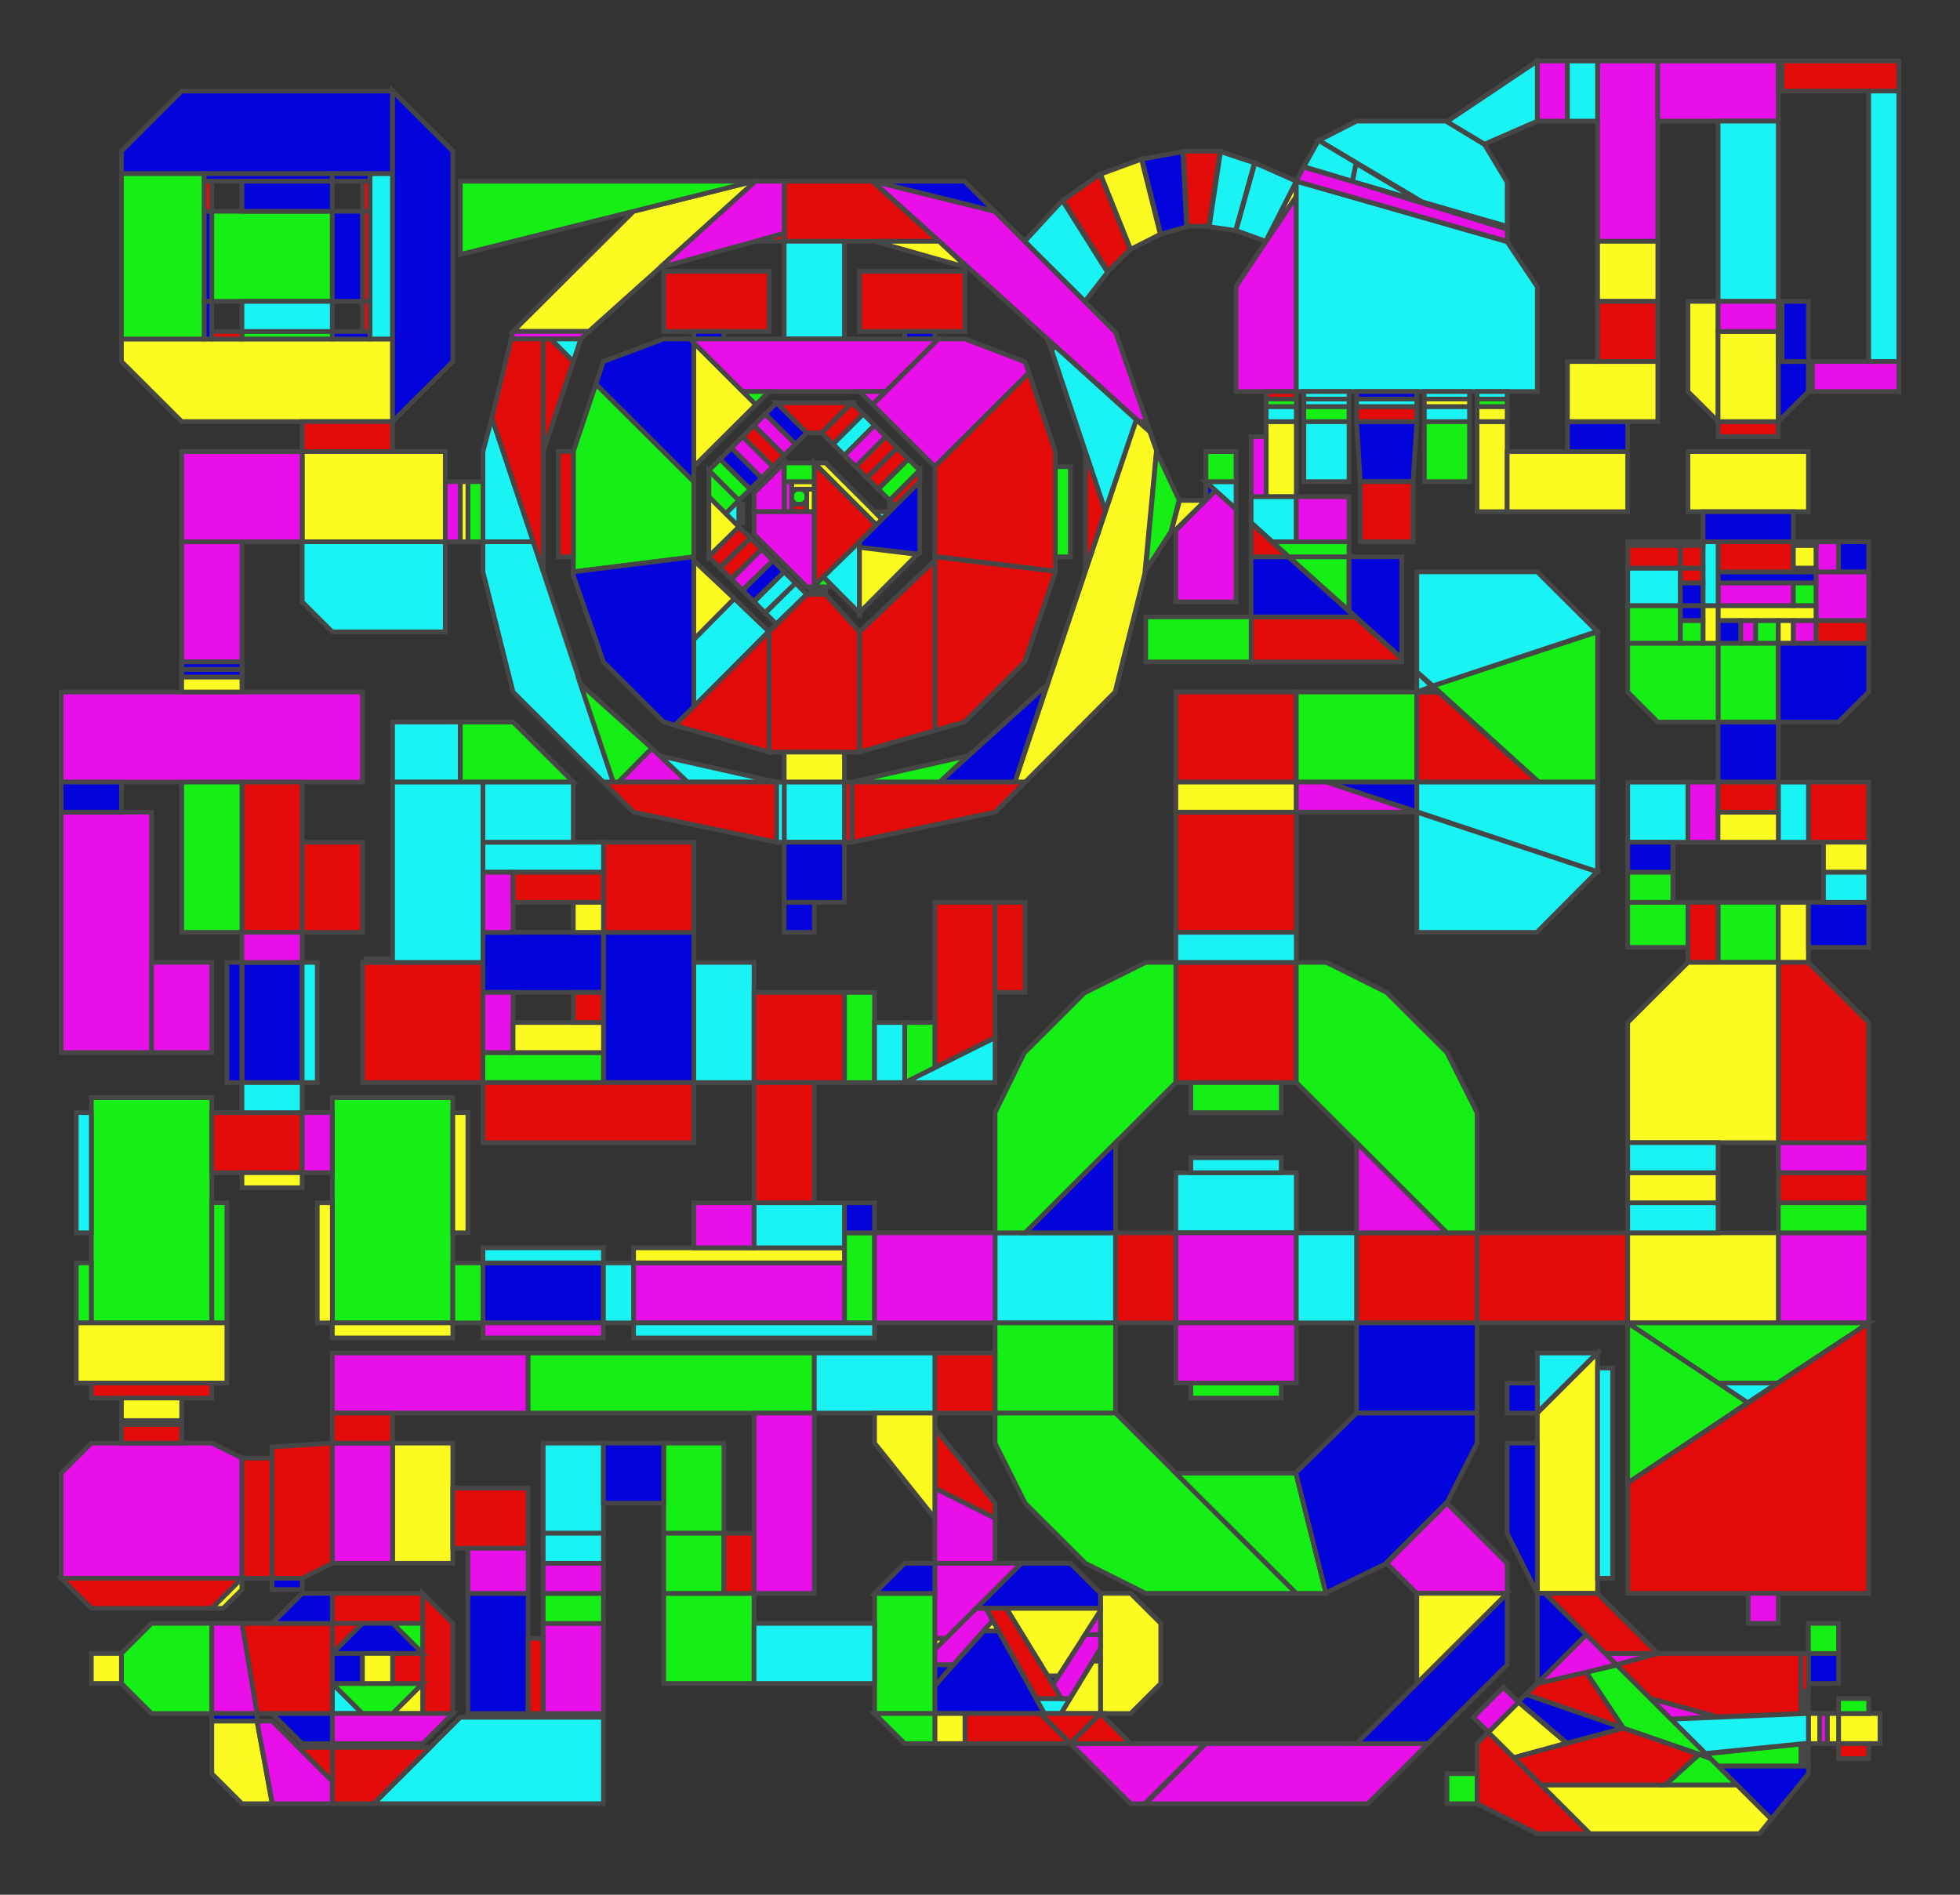 <svg width="900" height="870" preserveAspectRatio="none" viewBox="-1154 -898 4164 4036"
 xmlns="http://www.w3.org/2000/svg" xmlns:xlink="http://www.w3.org/1999/xlink">
   <rect x="-1154" y="-898" width="4164" height="4036" fill="#333333" stroke="none"/>
   <defs>
    <marker id="arrow" markerWidth="10" markerHeight="10" refX="0" refY="2" orient="auto" markerUnits="strokeWidth">
      <path d="M0,0 L0,4 L5,3 z" fill="#f00" />
    </marker>
  </defs>

<polygon points="2704,424 2704,320 2704,320 2816,320 2816,320 2816,424 " fill="rgb(232,15,232)" stroke="rgb(70,70,70)" stroke-width="10" stroke-linecap="round" />
<polygon points="2496,424 2496,424 2496,392 2704,392 2704,392 2704,424 2496,424 2496,424 " fill="rgb(251,251,34)" stroke="rgb(70,70,70)" stroke-width="10" stroke-linecap="round" />
<polygon points="2496,344 2496,320 2704,320 2704,344 2496,344 " fill="rgb(3,3,220)" stroke="rgb(70,70,70)" stroke-width="10" stroke-linecap="round" />
<polygon points="2656,344 2656,392 2656,392 2496,392 2496,344 " fill="rgb(232,15,232)" stroke="rgb(70,70,70)" stroke-width="10" stroke-linecap="round" />
<polygon points="2656,392 2656,392 2656,344 2656,344 2704,344 2704,344 2704,392 2704,392 " fill="rgb(22,239,22)" stroke="rgb(70,70,70)" stroke-width="10" stroke-linecap="round" />
<polygon points="2656,320 2496,320 2496,256 2656,256 2656,256 2656,320 " fill="rgb(228,11,11)" stroke="rgb(70,70,70)" stroke-width="10" stroke-linecap="round" />
<polygon points="2752,320 2752,320 2704,320 2704,256 2704,256 2752,256 2752,256 " fill="rgb(232,15,232)" stroke="rgb(70,70,70)" stroke-width="10" stroke-linecap="round" />
<polygon points="2656,264 2656,256 2704,256 2704,256 2704,264 2656,264 " fill="rgb(22,239,22)" stroke="rgb(70,70,70)" stroke-width="10" stroke-linecap="round" />
<polygon points="2704,312 2704,320 2656,320 2656,312 2704,312 " fill="rgb(228,11,11)" stroke="rgb(70,70,70)" stroke-width="10" stroke-linecap="round" />
<polygon points="2656,264 2704,264 2704,264 2704,312 2704,312 2656,312 2656,312 2656,264 " fill="rgb(251,251,34)" stroke="rgb(70,70,70)" stroke-width="10" stroke-linecap="round" />
<polygon points="2752,320 2752,256 2752,256 2816,256 2816,320 2752,320 " fill="rgb(3,3,220)" stroke="rgb(70,70,70)" stroke-width="10" stroke-linecap="round" />
<polygon points="2496,472 2624,472 2624,472 2624,472 2624,640 2496,640 2496,640 " fill="rgb(22,239,22)" stroke="rgb(70,70,70)" stroke-width="10" stroke-linecap="round" />
<polygon points="2496,768 2496,640 2496,640 2624,640 2624,640 2624,768 2624,768 " fill="rgb(3,3,220)" stroke="rgb(70,70,70)" stroke-width="10" stroke-linecap="round" />
<polygon points="2544,424 2544,424 2576,424 2576,472 2576,472 2544,472 " fill="rgb(232,15,232)" stroke="rgb(70,70,70)" stroke-width="10" stroke-linecap="round" />
<polygon points="2624,424 2624,472 2624,472 2576,472 2576,472 2576,424 2576,424 2624,424 " fill="rgb(22,239,22)" stroke="rgb(70,70,70)" stroke-width="10" stroke-linecap="round" />
<polygon points="2496,424 2544,424 2544,424 2544,472 2544,472 2496,472 2496,472 2496,424 " fill="rgb(3,3,220)" stroke="rgb(70,70,70)" stroke-width="10" stroke-linecap="round" />
<polygon points="2624,472 2816,472 2816,472 2816,576 2752,640 2624,640 " fill="rgb(3,3,220)" stroke="rgb(70,70,70)" stroke-width="10" stroke-linecap="round" />
<polygon points="2704,472 2704,424 2704,424 2816,424 2816,472 " fill="rgb(228,11,11)" stroke="rgb(70,70,70)" stroke-width="10" stroke-linecap="round" />
<polygon points="2624,472 2624,424 2624,424 2656,424 2656,472 2656,472 " fill="rgb(251,251,34)" stroke="rgb(70,70,70)" stroke-width="10" stroke-linecap="round" />
<polygon points="2704,424 2704,472 2704,472 2656,472 2656,472 2656,424 2656,424 2704,424 " fill="rgb(232,15,232)" stroke="rgb(70,70,70)" stroke-width="10" stroke-linecap="round" />
<polygon points="2304,472 2304,472 2496,472 2496,472 2496,640 2368,640 2304,576 " fill="rgb(22,239,22)" stroke="rgb(70,70,70)" stroke-width="10" stroke-linecap="round" />
<polygon points="2464,392 2464,392 2496,392 2496,472 2496,472 2464,472 " fill="rgb(251,251,34)" stroke="rgb(70,70,70)" stroke-width="10" stroke-linecap="round" />
<polygon points="2304,392 2304,392 2416,392 2416,472 2416,472 2304,472 " fill="rgb(22,239,22)" stroke="rgb(70,70,70)" stroke-width="10" stroke-linecap="round" />
<polygon points="2416,392 2464,392 2464,392 2464,424 2416,424 2416,424 " fill="rgb(3,3,220)" stroke="rgb(70,70,70)" stroke-width="10" stroke-linecap="round" />
<polygon points="2416,472 2416,472 2416,424 2416,424 2464,424 2464,424 2464,472 2464,472 " fill="rgb(22,239,22)" stroke="rgb(70,70,70)" stroke-width="10" stroke-linecap="round" />
<polygon points="2496,256 2496,256 2496,392 2464,392 2464,256 2464,256 2464,256 " fill="rgb(26,243,243)" stroke="rgb(70,70,70)" stroke-width="10" stroke-linecap="round" />
<polygon points="2304,312 2304,312 2416,312 2416,392 2416,392 2304,392 " fill="rgb(26,243,243)" stroke="rgb(70,70,70)" stroke-width="10" stroke-linecap="round" />
<polygon points="2416,312 2464,312 2464,312 2464,344 2416,344 2416,344 " fill="rgb(228,11,11)" stroke="rgb(70,70,70)" stroke-width="10" stroke-linecap="round" />
<polygon points="2464,344 2464,392 2464,392 2416,392 2416,392 2416,344 2416,344 2464,344 " fill="rgb(3,3,220)" stroke="rgb(70,70,70)" stroke-width="10" stroke-linecap="round" />
<polygon points="2304,256 2464,256 2464,256 2464,264 2304,264 2304,264 2304,256 " fill="rgb(251,251,34)" stroke="rgb(70,70,70)" stroke-width="10" stroke-linecap="round" />
<polygon points="2304,264 2304,264 2416,264 2416,312 2416,312 2304,312 " fill="rgb(228,11,11)" stroke="rgb(70,70,70)" stroke-width="10" stroke-linecap="round" />
<polygon points="2416,264 2464,264 2464,264 2464,312 2464,312 2416,312 2416,312 2416,264 " fill="rgb(228,11,11)" stroke="rgb(70,70,70)" stroke-width="10" stroke-linecap="round" />
<polygon points="2240,448 2240,768 2115,768 1890,563 " fill="rgb(22,239,22)" stroke="rgb(70,70,70)" stroke-width="10" stroke-linecap="round" />
<polygon points="2239,447 1890,563 1856,533 1856,320 2112,320 " fill="rgb(26,243,243)" stroke="rgb(70,70,70)" stroke-width="10" stroke-linecap="round" />
<polygon points="1712,288 1712,288 1712,403 1584,288 " fill="rgb(22,239,22)" stroke="rgb(70,70,70)" stroke-width="10" stroke-linecap="round" />
<polygon points="1712,256 1712,288 1712,288 1584,288 1584,288 1549,256 " fill="rgb(22,239,22)" stroke="rgb(70,70,70)" stroke-width="10" stroke-linecap="round" />
<polygon points="1824,288 1824,504 1712,403 1712,288 " fill="rgb(3,3,220)" stroke="rgb(70,70,70)" stroke-width="10" stroke-linecap="round" />
<polygon points="1872,0 1872,0 1968,0 1968,0 1968,128 1872,128 " fill="rgb(22,239,22)" stroke="rgb(70,70,70)" stroke-width="10" stroke-linecap="round" />
<polygon points="1984,192 1984,0 2048,0 2048,0 2048,192 " fill="rgb(251,251,34)" stroke="rgb(70,70,70)" stroke-width="10" stroke-linecap="round" />
<polygon points="2048,192 2048,64 2304,64 2304,64 2304,192 " fill="rgb(251,251,34)" stroke="rgb(70,70,70)" stroke-width="10" stroke-linecap="round" />
<polygon points="2304,64 2176,64 2176,0 2304,0 2304,64 " fill="rgb(3,3,220)" stroke="rgb(70,70,70)" stroke-width="10" stroke-linecap="round" />
<polygon points="2432,192 2432,192 2432,192 2432,64 2688,64 2688,192 " fill="rgb(251,251,34)" stroke="rgb(70,70,70)" stroke-width="10" stroke-linecap="round" />
<polygon points="2624,0 2624,0 2624,32 2496,32 2496,0 " fill="rgb(228,11,11)" stroke="rgb(70,70,70)" stroke-width="10" stroke-linecap="round" />
<polygon points="2464,256 2464,192 2656,192 2656,192 2656,256 2464,256 " fill="rgb(3,3,220)" stroke="rgb(70,70,70)" stroke-width="10" stroke-linecap="round" />
<polygon points="1472,128 1472,186 1472,186 1407,128 1472,128 " fill="rgb(26,243,243)" stroke="rgb(70,70,70)" stroke-width="10" stroke-linecap="round" />
<polygon points="1266,0 1282,0 1282,0 1289,21 " fill="rgb(3,3,220)" stroke="rgb(70,70,70)" stroke-width="10" stroke-linecap="round" />
<polygon points="1472,128 1408,128 1408,128 1408,64 1472,64 1472,128 " fill="rgb(22,239,22)" stroke="rgb(70,70,70)" stroke-width="10" stroke-linecap="round" />
<polygon points="1600,160 1536,160 1536,160 1536,0 1536,0 1600,0 1600,0 1600,160 1600,160 " fill="rgb(251,251,34)" stroke="rgb(70,70,70)" stroke-width="10" stroke-linecap="round" />
<polygon points="1504,32 1504,32 1536,32 1536,160 1504,160 " fill="rgb(232,15,232)" stroke="rgb(70,70,70)" stroke-width="10" stroke-linecap="round" />
<polygon points="1600,160 1600,160 1600,256 1549,256 1504,215 1504,160 " fill="rgb(26,243,243)" stroke="rgb(70,70,70)" stroke-width="10" stroke-linecap="round" />
<polygon points="1616,128 1616,0 1712,0 1712,0 1712,128 1712,128 " fill="rgb(26,243,243)" stroke="rgb(70,70,70)" stroke-width="10" stroke-linecap="round" />
<polygon points="1712,256 1712,256 1600,256 1600,160 1712,160 " fill="rgb(232,15,232)" stroke="rgb(70,70,70)" stroke-width="10" stroke-linecap="round" />
<polygon points="1736,128 1736,128 1728,0 1856,0 1848,128 " fill="rgb(3,3,220)" stroke="rgb(70,70,70)" stroke-width="10" stroke-linecap="round" />
<polygon points="1848,128 1848,128 1848,256 1736,256 1736,128 " fill="rgb(228,11,11)" stroke="rgb(70,70,70)" stroke-width="10" stroke-linecap="round" />
<polygon points="1360,-576 1438,-576 1414,-416 1368,-416 " fill="rgb(228,11,11)" stroke="rgb(70,70,70)" stroke-width="10" stroke-linecap="round" />
<polygon points="1272,-559 1359,-575 1367,-415 1312,-399 " fill="rgb(3,3,220)" stroke="rgb(70,70,70)" stroke-width="10" stroke-linecap="round" />
<polygon points="1184,-527 1271,-559 1311,-399 1248,-367 " fill="rgb(251,251,34)" stroke="rgb(70,70,70)" stroke-width="10" stroke-linecap="round" />
<polygon points="1216,-190 1282,0 1266,0 700,-512 959,-448 " fill="rgb(232,15,232)" stroke="rgb(70,70,70)" stroke-width="10" stroke-linecap="round" />
<polygon points="895,-512 959,-448 702,-512 " fill="rgb(3,3,220)" stroke="rgb(70,70,70)" stroke-width="10" stroke-linecap="round" />
<polygon points="1104,-471 1183,-527 1247,-367 1200,-320 " fill="rgb(228,11,11)" stroke="rgb(70,70,70)" stroke-width="10" stroke-linecap="round" />
<polygon points="1023,-384 1103,-471 1199,-318 1151,-256 " fill="rgb(26,243,243)" stroke="rgb(70,70,70)" stroke-width="10" stroke-linecap="round" />
<polygon points="1472,-64 1472,-288 1600,-480 1600,-480 1600,-64 1472,-64 " fill="rgb(232,15,232)" stroke="rgb(70,70,70)" stroke-width="10" stroke-linecap="round" />
<polygon points="1600,-512 1600,-480 1536,-385 1600,-512 " fill="rgb(251,251,34)" stroke="rgb(70,70,70)" stroke-width="10" stroke-linecap="round" />
<polygon points="1535,-384 1472,-407 1512,-551 1600,-512 1600,-512 1600,-512 " fill="rgb(26,243,243)" stroke="rgb(70,70,70)" stroke-width="10" stroke-linecap="round" />
<polygon points="1415,-415 1439,-575 1511,-551 1471,-407 " fill="rgb(26,243,243)" stroke="rgb(70,70,70)" stroke-width="10" stroke-linecap="round" />
<polygon points="1536,-48 1536,-64 1600,-64 1600,-64 1600,-48 1600,-48 1536,-48 " fill="rgb(228,11,11)" stroke="rgb(70,70,70)" stroke-width="10" stroke-linecap="round" />
<polygon points="1536,0 1536,-32 1600,-32 1600,-32 1600,0 1600,0 1536,0 " fill="rgb(26,243,243)" stroke="rgb(70,70,70)" stroke-width="10" stroke-linecap="round" />
<polygon points="1600,-48 1600,-48 1600,-32 1600,-32 1536,-32 1536,-32 1536,-48 " fill="rgb(22,239,22)" stroke="rgb(70,70,70)" stroke-width="10" stroke-linecap="round" />
<polygon points="1648,-599 1728,-640 1918,-640 2000,-590 2048,-510 2048,-416 1869,-467 " fill="rgb(26,243,243)" stroke="rgb(70,70,70)" stroke-width="10" stroke-linecap="round" />
<polygon points="1727,-550 1863,-469 1719,-511 " fill="rgb(26,243,243)" stroke="rgb(70,70,70)" stroke-width="10" stroke-linecap="round" />
<polygon points="1727,-551 1719,-512 1616,-543 1647,-599 " fill="rgb(26,243,243)" stroke="rgb(70,70,70)" stroke-width="10" stroke-linecap="round" />
<polygon points="2176,-640 2112,-640 2112,-768 2112,-768 2176,-768 2176,-768 2176,-640 " fill="rgb(232,15,232)" stroke="rgb(70,70,70)" stroke-width="10" stroke-linecap="round" />
<polygon points="1920,-639 2112,-768 2112,-768 2112,-640 2112,-640 2000,-591 " fill="rgb(26,243,243)" stroke="rgb(70,70,70)" stroke-width="10" stroke-linecap="round" />
<polygon points="1600,-512 1600,-512 2048,-383 2112,-287 2112,-64 1600,-64 1600,-64 1600,-64 1600,-64 1600,-64 1600,-64 1600,-64 " fill="rgb(26,243,243)" stroke="rgb(70,70,70)" stroke-width="10" stroke-linecap="round" />
<polygon points="1600,-512 1600,-512 1615,-542 1734,-507 2048,-410 2048,-384 1600,-512 " fill="rgb(232,15,232)" stroke="rgb(70,70,70)" stroke-width="10" stroke-linecap="round" />
<polygon points="1734,-507 2048,-415 2048,-410 " fill="rgb(22,239,22)" stroke="rgb(70,70,70)" stroke-width="10" stroke-linecap="round" />
<polygon points="1712,-32 1712,0 1712,0 1616,0 1616,0 1616,-32 1712,-32 " fill="rgb(22,239,22)" stroke="rgb(70,70,70)" stroke-width="10" stroke-linecap="round" />
<polygon points="1712,-64 1712,-48 1712,-48 1616,-48 1616,-48 1616,-64 " fill="rgb(26,243,243)" stroke="rgb(70,70,70)" stroke-width="10" stroke-linecap="round" />
<polygon points="1616,-32 1616,-32 1616,-48 1712,-48 1712,-48 1712,-32 1712,-32 " fill="rgb(26,243,243)" stroke="rgb(70,70,70)" stroke-width="10" stroke-linecap="round" />
<polygon points="1856,-32 1856,0 1856,0 1728,0 1728,0 1728,-32 1856,-32 " fill="rgb(228,11,11)" stroke="rgb(70,70,70)" stroke-width="10" stroke-linecap="round" />
<polygon points="1856,-64 1856,-48 1856,-48 1728,-48 1728,-48 1728,-64 " fill="rgb(3,3,220)" stroke="rgb(70,70,70)" stroke-width="10" stroke-linecap="round" />
<polygon points="1728,-32 1728,-32 1728,-48 1856,-48 1856,-48 1856,-32 1856,-32 " fill="rgb(26,243,243)" stroke="rgb(70,70,70)" stroke-width="10" stroke-linecap="round" />
<polygon points="1872,0 1872,-32 1968,-32 1968,-32 1968,0 1968,0 1872,0 " fill="rgb(26,243,243)" stroke="rgb(70,70,70)" stroke-width="10" stroke-linecap="round" />
<polygon points="1968,-64 1968,-48 1968,-48 1872,-48 1872,-48 1872,-64 " fill="rgb(26,243,243)" stroke="rgb(70,70,70)" stroke-width="10" stroke-linecap="round" />
<polygon points="1968,-48 1968,-32 1968,-32 1872,-32 1872,-32 1872,-48 1968,-48 " fill="rgb(251,251,34)" stroke="rgb(70,70,70)" stroke-width="10" stroke-linecap="round" />
<polygon points="1984,-48 1984,-64 2048,-64 2048,-48 1984,-48 " fill="rgb(26,243,243)" stroke="rgb(70,70,70)" stroke-width="10" stroke-linecap="round" />
<polygon points="2048,-32 2048,-32 2048,0 1984,0 1984,0 1984,-32 " fill="rgb(251,251,34)" stroke="rgb(70,70,70)" stroke-width="10" stroke-linecap="round" />
<polygon points="2048,-48 2048,-48 2048,-32 1984,-32 1984,-32 1984,-48 " fill="rgb(22,239,22)" stroke="rgb(70,70,70)" stroke-width="10" stroke-linecap="round" />
<polygon points="2240,-768 2368,-768 2368,-768 2368,-384 2368,-384 2240,-384 2240,-384 2240,-768 2240,-768 " fill="rgb(232,15,232)" stroke="rgb(70,70,70)" stroke-width="10" stroke-linecap="round" />
<polygon points="2240,-256 2240,-384 2240,-384 2368,-384 2368,-384 2368,-256 2368,-256 2240,-256 " fill="rgb(251,251,34)" stroke="rgb(70,70,70)" stroke-width="10" stroke-linecap="round" />
<polygon points="2624,-640 2368,-640 2368,-640 2368,-768 2624,-768 2624,-768 2624,-640 2624,-640 " fill="rgb(232,15,232)" stroke="rgb(70,70,70)" stroke-width="10" stroke-linecap="round" />
<polygon points="2496,-256 2496,-256 2496,-640 2624,-640 2624,-256 2624,-256 " fill="rgb(26,243,243)" stroke="rgb(70,70,70)" stroke-width="10" stroke-linecap="round" />
<polygon points="2240,-640 2176,-640 2176,-768 2176,-768 2240,-768 2240,-768 2240,-640 " fill="rgb(26,243,243)" stroke="rgb(70,70,70)" stroke-width="10" stroke-linecap="round" />
<polygon points="2368,-128 2368,-128 2368,-128 2368,0 2368,0 2176,0 2176,0 2176,-128 2176,-128 " fill="rgb(251,251,34)" stroke="rgb(70,70,70)" stroke-width="10" stroke-linecap="round" />
<polygon points="2240,-128 2240,-256 2368,-256 2368,-256 2368,-128 2368,-128 2240,-128 " fill="rgb(228,11,11)" stroke="rgb(70,70,70)" stroke-width="10" stroke-linecap="round" />
<polygon points="2432,-256 2496,-256 2496,-256 2496,0 2496,0 2496,0 2432,-64 " fill="rgb(251,251,34)" stroke="rgb(70,70,70)" stroke-width="10" stroke-linecap="round" />
<polygon points="2624,0 2496,0 2496,0 2496,-192 2624,-192 2624,-192 " fill="rgb(251,251,34)" stroke="rgb(70,70,70)" stroke-width="10" stroke-linecap="round" />
<polygon points="2496,-192 2496,-256 2496,-256 2624,-256 2624,-256 2624,-192 2624,-192 2496,-192 " fill="rgb(232,15,232)" stroke="rgb(70,70,70)" stroke-width="10" stroke-linecap="round" />
<polygon points="2696,-64 2696,-128 2696,-128 2880,-128 2880,-128 2880,-64 " fill="rgb(232,15,232)" stroke="rgb(70,70,70)" stroke-width="10" stroke-linecap="round" />
<polygon points="2624,0 2624,-128 2688,-128 2688,-64 2688,-64 2624,0 " fill="rgb(3,3,220)" stroke="rgb(70,70,70)" stroke-width="10" stroke-linecap="round" />
<polygon points="2696,-128 2696,-128 2696,-64 2696,-64 2688,-64 2688,-128 2688,-128 " fill="rgb(3,3,220)" stroke="rgb(70,70,70)" stroke-width="10" stroke-linecap="round" />
<polygon points="2632,-704 2632,-768 2632,-768 2880,-768 2880,-768 2880,-704 2880,-704 2632,-704 " fill="rgb(228,11,11)" stroke="rgb(70,70,70)" stroke-width="10" stroke-linecap="round" />
<polygon points="2632,-256 2688,-256 2688,-128 2688,-128 2632,-128 " fill="rgb(3,3,220)" stroke="rgb(70,70,70)" stroke-width="10" stroke-linecap="round" />
<polygon points="2816,-704 2880,-704 2880,-128 2880,-128 2816,-128 " fill="rgb(26,243,243)" stroke="rgb(70,70,70)" stroke-width="10" stroke-linecap="round" />
<polygon points="2632,-128 2624,-128 2624,-256 2624,-256 2632,-256 2632,-256 " fill="rgb(251,251,34)" stroke="rgb(70,70,70)" stroke-width="10" stroke-linecap="round" />
<polygon points="2624,-768 2632,-768 2632,-768 2632,-704 2624,-704 2624,-768 " fill="rgb(228,11,11)" stroke="rgb(70,70,70)" stroke-width="10" stroke-linecap="round" />
<polygon points="-208,256 -208,256 -512,256 -512,64 -208,64 -208,64 -208,256 " fill="rgb(251,251,34)" stroke="rgb(70,70,70)" stroke-width="10" stroke-linecap="round" />
<polygon points="-176,256 -208,256 -208,256 -208,128 -208,128 -176,128 -176,256 " fill="rgb(232,15,232)" stroke="rgb(70,70,70)" stroke-width="10" stroke-linecap="round" />
<polygon points="-512,384 -512,256 -512,256 -208,256 -208,448 -448,448 " fill="rgb(26,243,243)" stroke="rgb(70,70,70)" stroke-width="10" stroke-linecap="round" />
<polygon points="-768,64 -512,64 -512,64 -512,256 -768,256 " fill="rgb(232,15,232)" stroke="rgb(70,70,70)" stroke-width="10" stroke-linecap="round" />
<polygon points="-640,512 -768,512 -768,512 -768,256 -640,256 " fill="rgb(232,15,232)" stroke="rgb(70,70,70)" stroke-width="10" stroke-linecap="round" />
<polygon points="-768,528 -768,528 -768,512 -640,512 -640,512 -640,528 " fill="rgb(3,3,220)" stroke="rgb(70,70,70)" stroke-width="10" stroke-linecap="round" />
<polygon points="-384,768 -384,768 -1024,768 -1024,768 -1024,768 -1024,768 -1024,576 -1024,576 -384,576 -384,576 -384,576 -384,576 " fill="rgb(232,15,232)" stroke="rgb(70,70,70)" stroke-width="10" stroke-linecap="round" />
<polygon points="-320,640 -176,640 -176,768 -320,768 " fill="rgb(26,243,243)" stroke="rgb(70,70,70)" stroke-width="10" stroke-linecap="round" />
<polygon points="-640,544 -640,576 -768,576 -768,576 -768,544 -640,544 " fill="rgb(251,251,34)" stroke="rgb(70,70,70)" stroke-width="10" stroke-linecap="round" />
<polygon points="-768,544 -768,544 -768,528 -640,528 -640,528 -640,544 " fill="rgb(3,3,220)" stroke="rgb(70,70,70)" stroke-width="10" stroke-linecap="round" />
<polygon points="-896,-128 -896,-176 -320,-176 -320,-176 -320,0 -768,0 " fill="rgb(251,251,34)" stroke="rgb(70,70,70)" stroke-width="10" stroke-linecap="round" />
<polygon points="-320,-528 -896,-528 -896,-528 -896,-576 -768,-704 -320,-704 " fill="rgb(3,3,220)" stroke="rgb(70,70,70)" stroke-width="10" stroke-linecap="round" />
<polygon points="-720,-176 -896,-176 -896,-528 -720,-528 -720,-176 " fill="rgb(22,239,22)" stroke="rgb(70,70,70)" stroke-width="10" stroke-linecap="round" />
<polygon points="-368,-528 -320,-528 -320,-176 -368,-176 -368,-528 " fill="rgb(26,243,243)" stroke="rgb(70,70,70)" stroke-width="10" stroke-linecap="round" />
<polygon points="-704,-256 -704,-256 -720,-256 -720,-448 -720,-448 -704,-448 " fill="rgb(3,3,220)" stroke="rgb(70,70,70)" stroke-width="10" stroke-linecap="round" />
<polygon points="-448,-256 -704,-256 -704,-256 -704,-448 -704,-448 -448,-448 -448,-448 " fill="rgb(22,239,22)" stroke="rgb(70,70,70)" stroke-width="10" stroke-linecap="round" />
<polygon points="-720,-528 -448,-528 -448,-528 -448,-512 -720,-512 -720,-512 -720,-512 -720,-528 " fill="rgb(3,3,220)" stroke="rgb(70,70,70)" stroke-width="10" stroke-linecap="round" />
<polygon points="-704,-448 -720,-448 -720,-512 -720,-512 -704,-512 -704,-448 " fill="rgb(228,11,11)" stroke="rgb(70,70,70)" stroke-width="10" stroke-linecap="round" />
<polygon points="-448,-448 -640,-448 -640,-512 -448,-512 -448,-512 -448,-448 " fill="rgb(3,3,220)" stroke="rgb(70,70,70)" stroke-width="10" stroke-linecap="round" />
<polygon points="-368,-448 -368,-256 -368,-256 -384,-256 -384,-448 -384,-448 " fill="rgb(228,11,11)" stroke="rgb(70,70,70)" stroke-width="10" stroke-linecap="round" />
<polygon points="-448,-256 -448,-448 -384,-448 -384,-448 -384,-256 -384,-256 -448,-256 " fill="rgb(3,3,220)" stroke="rgb(70,70,70)" stroke-width="10" stroke-linecap="round" />
<polygon points="-368,-528 -368,-528 -368,-512 -368,-512 -448,-512 -448,-512 -448,-528 " fill="rgb(3,3,220)" stroke="rgb(70,70,70)" stroke-width="10" stroke-linecap="round" />
<polygon points="-368,-512 -368,-448 -368,-448 -384,-448 -384,-512 " fill="rgb(228,11,11)" stroke="rgb(70,70,70)" stroke-width="10" stroke-linecap="round" />
<polygon points="-448,-192 -448,-192 -448,-176 -640,-176 -640,-176 -640,-192 " fill="rgb(22,239,22)" stroke="rgb(70,70,70)" stroke-width="10" stroke-linecap="round" />
<polygon points="-448,-256 -448,-192 -448,-192 -640,-192 -640,-192 -640,-256 -640,-256 " fill="rgb(26,243,243)" stroke="rgb(70,70,70)" stroke-width="10" stroke-linecap="round" />
<polygon points="-368,-176 -368,-176 -448,-176 -448,-176 -448,-192 -368,-192 -368,-192 " fill="rgb(3,3,220)" stroke="rgb(70,70,70)" stroke-width="10" stroke-linecap="round" />
<polygon points="-368,-256 -368,-192 -368,-192 -384,-192 -384,-256 " fill="rgb(228,11,11)" stroke="rgb(70,70,70)" stroke-width="10" stroke-linecap="round" />
<polygon points="-720,-176 -720,-256 -720,-256 -704,-256 -704,-176 -704,-176 -720,-176 " fill="rgb(3,3,220)" stroke="rgb(70,70,70)" stroke-width="10" stroke-linecap="round" />
<polygon points="-640,-192 -640,-176 -704,-176 -704,-176 -704,-192 " fill="rgb(228,11,11)" stroke="rgb(70,70,70)" stroke-width="10" stroke-linecap="round" />
<polygon points="-320,0 -320,64 -320,64 -512,64 -512,0 " fill="rgb(228,11,11)" stroke="rgb(70,70,70)" stroke-width="10" stroke-linecap="round" />
<polygon points="-192,-576 -192,-128 -320,0 -320,-704 " fill="rgb(3,3,220)" stroke="rgb(70,70,70)" stroke-width="10" stroke-linecap="round" />
<polygon points="512,-384 512,-512 699,-512 841,-384 512,-384 512,-384 " fill="rgb(228,11,11)" stroke="rgb(70,70,70)" stroke-width="10" stroke-linecap="round" />
<polygon points="640,-384 640,-384 640,-176 640,-176 512,-176 512,-176 512,-384 512,-384 " fill="rgb(26,243,243)" stroke="rgb(70,70,70)" stroke-width="10" stroke-linecap="round" />
<polygon points="704,-384 841,-384 901,-328 704,-384 " fill="rgb(251,251,34)" stroke="rgb(70,70,70)" stroke-width="10" stroke-linecap="round" />
<polygon points="672,-192 672,-192 672,-320 896,-320 896,-192 672,-192 " fill="rgb(228,11,11)" stroke="rgb(70,70,70)" stroke-width="10" stroke-linecap="round" />
<polygon points="832,-176 768,-176 768,-176 768,-192 832,-192 832,-192 " fill="rgb(3,3,220)" stroke="rgb(70,70,70)" stroke-width="10" stroke-linecap="round" />
<polygon points="452,-513 245,-325 97,-192 -64,-192 192,-448 452,-513 " fill="rgb(251,251,34)" stroke="rgb(70,70,70)" stroke-width="10" stroke-linecap="round" />
<polygon points="-176,-512 448,-512 -176,-356 " fill="rgb(22,239,22)" stroke="rgb(70,70,70)" stroke-width="10" stroke-linecap="round" />
<polygon points="480,-192 256,-192 256,-192 256,-192 256,-320 480,-320 480,-192 " fill="rgb(228,11,11)" stroke="rgb(70,70,70)" stroke-width="10" stroke-linecap="round" />
<polygon points="512,-512 512,-401 248,-328 451,-512 " fill="rgb(232,15,232)" stroke="rgb(70,70,70)" stroke-width="10" stroke-linecap="round" />
<polygon points="451,-384 512,-401 512,-384 " fill="rgb(228,11,11)" stroke="rgb(70,70,70)" stroke-width="10" stroke-linecap="round" />
<polygon points="-64,-192 97,-192 80,-176 80,-176 -68,-176 " fill="rgb(232,15,232)" stroke="rgb(70,70,70)" stroke-width="10" stroke-linecap="round" />
<polygon points="384,-192 384,-176 320,-176 320,-176 320,-192 384,-192 " fill="rgb(3,3,220)" stroke="rgb(70,70,70)" stroke-width="10" stroke-linecap="round" />
<polygon points="-128,256 -128,64 -128,64 -128,64 -109,-8 -21,256 " fill="rgb(26,243,243)" stroke="rgb(70,70,70)" stroke-width="10" stroke-linecap="round" />
<polygon points="-160,128 -160,128 -128,128 -128,256 -128,256 -160,256 -160,256 " fill="rgb(22,239,22)" stroke="rgb(70,70,70)" stroke-width="10" stroke-linecap="round" />
<polygon points="-176,256 -176,256 -176,128 -176,128 -160,128 -160,256 -160,256 " fill="rgb(251,251,34)" stroke="rgb(70,70,70)" stroke-width="10" stroke-linecap="round" />
<polygon points="64,512 149,768 128,768 -64,576 -128,320 -128,256 -21,256 " fill="rgb(26,243,243)" stroke="rgb(70,70,70)" stroke-width="10" stroke-linecap="round" />
<polygon points="64,768 -176,768 -176,640 -64,640 " fill="rgb(22,239,22)" stroke="rgb(70,70,70)" stroke-width="10" stroke-linecap="round" />
<polygon points="320,288 64,320 64,320 64,64 64,64 64,64 112,-80 320,128 320,288 " fill="rgb(22,239,22)" stroke="rgb(70,70,70)" stroke-width="10" stroke-linecap="round" />
<polygon points="231,696 160,768 149,768 79,559 231,696 " fill="rgb(22,239,22)" stroke="rgb(70,70,70)" stroke-width="10" stroke-linecap="round" />
<polygon points="64,320 64,320 320,288 320,288 320,608 320,608 280,647 255,639 128,512 64,328 " fill="rgb(3,3,220)" stroke="rgb(70,70,70)" stroke-width="10" stroke-linecap="round" />
<polygon points="-68,-176 0,-176 0,319 0,319 -109,-8 " fill="rgb(228,11,11)" stroke="rgb(70,70,70)" stroke-width="10" stroke-linecap="round" />
<polygon points="0,64 0,-176 16,-176 64,-128 64,-128 0,64 " fill="rgb(228,11,11)" stroke="rgb(70,70,70)" stroke-width="10" stroke-linecap="round" />
<polygon points="64,288 64,288 32,288 32,64 64,64 " fill="rgb(228,11,11)" stroke="rgb(70,70,70)" stroke-width="10" stroke-linecap="round" />
<polygon points="479,447 320,608 320,464 406,377 406,377 " fill="rgb(26,243,243)" stroke="rgb(70,70,70)" stroke-width="10" stroke-linecap="round" />
<polygon points="560,368 560,368 495,431 472,408 536,344 536,344 560,368 " fill="rgb(26,243,243)" stroke="rgb(70,70,70)" stroke-width="10" stroke-linecap="round" />
<polygon points="536,344 536,344 471,407 448,384 512,320 512,320 536,344 " fill="rgb(26,243,243)" stroke="rgb(70,70,70)" stroke-width="10" stroke-linecap="round" />
<polygon points="512,320 512,320 447,383 424,360 488,296 488,296 512,320 " fill="rgb(3,3,220)" stroke="rgb(70,70,70)" stroke-width="10" stroke-linecap="round" />
<polygon points="406,377 320,464 320,296 406,377 " fill="rgb(251,251,34)" stroke="rgb(70,70,70)" stroke-width="10" stroke-linecap="round" />
<polygon points="423,359 400,336 464,272 464,272 488,296 488,296 488,296 " fill="rgb(232,15,232)" stroke="rgb(70,70,70)" stroke-width="10" stroke-linecap="round" />
<polygon points="399,335 376,312 440,248 440,248 464,272 464,272 464,272 " fill="rgb(228,11,11)" stroke="rgb(70,70,70)" stroke-width="10" stroke-linecap="round" />
<polygon points="440,248 440,248 375,311 352,288 416,224 416,224 440,248 " fill="rgb(228,11,11)" stroke="rgb(70,70,70)" stroke-width="10" stroke-linecap="round" />
<polygon points="416,224 416,224 352,287 352,160 " fill="rgb(251,251,34)" stroke="rgb(70,70,70)" stroke-width="10" stroke-linecap="round" />
<polygon points="352,160 352,104 352,104 416,168 416,168 388,196 " fill="rgb(22,239,22)" stroke="rgb(70,70,70)" stroke-width="10" stroke-linecap="round" />
<polygon points="440,144 440,144 416,168 416,168 352,104 352,104 376,80 376,80 " fill="rgb(22,239,22)" stroke="rgb(70,70,70)" stroke-width="10" stroke-linecap="round" />
<polygon points="464,120 464,120 440,144 440,144 376,80 376,80 400,56 400,56 " fill="rgb(3,3,220)" stroke="rgb(70,70,70)" stroke-width="10" stroke-linecap="round" />
<polygon points="400,56 424,32 424,32 488,96 488,96 464,120 464,120 400,56 " fill="rgb(232,15,232)" stroke="rgb(70,70,70)" stroke-width="10" stroke-linecap="round" />
<polygon points="512,72 488,96 488,96 424,32 424,32 448,8 448,8 512,72 " fill="rgb(228,11,11)" stroke="rgb(70,70,70)" stroke-width="10" stroke-linecap="round" />
<polygon points="536,48 512,72 512,72 448,8 448,8 472,-16 472,-16 536,48 " fill="rgb(232,15,232)" stroke="rgb(70,70,70)" stroke-width="10" stroke-linecap="round" />
<polygon points="64,-128 16,-176 80,-176 64,-128 " fill="rgb(26,243,243)" stroke="rgb(70,70,70)" stroke-width="10" stroke-linecap="round" />
<polygon points="256,-176 312,-176 312,-176 320,-168 320,128 320,128 112,-80 128,-128 " fill="rgb(3,3,220)" stroke="rgb(70,70,70)" stroke-width="10" stroke-linecap="round" />
<polygon points="320,96 320,-168 452,-36 " fill="rgb(251,251,34)" stroke="rgb(70,70,70)" stroke-width="10" stroke-linecap="round" />
<polygon points="416,224 388,196 416,168 416,224 416,224 416,224 " fill="rgb(26,243,243)" stroke="rgb(70,70,70)" stroke-width="10" stroke-linecap="round" />
<polygon points="416,216 416,176 416,176 424,176 424,216 " fill="rgb(251,251,34)" stroke="rgb(70,70,70)" stroke-width="10" stroke-linecap="round" />
<polygon points="552,144 560,152 560,152 560,168 560,168 552,176 552,176 536,176 536,176 528,168 528,168 528,152 528,152 536,144 536,144 552,144 " fill="rgb(22,239,22)" stroke="rgb(70,70,70)" stroke-width="10" stroke-linecap="round" />
<polygon points="536,176 528,176 528,168 536,176 " fill="rgb(228,11,11)" stroke="rgb(70,70,70)" stroke-width="10" stroke-linecap="round" />
<polygon points="560,168 560,176 552,176 560,168 " fill="rgb(228,11,11)" stroke="rgb(70,70,70)" stroke-width="10" stroke-linecap="round" />
<polygon points="552,144 552,144 560,144 560,152 " fill="rgb(26,243,243)" stroke="rgb(70,70,70)" stroke-width="10" stroke-linecap="round" />
<polygon points="528,192 528,192 528,176 560,176 560,176 560,192 " fill="rgb(228,11,11)" stroke="rgb(70,70,70)" stroke-width="10" stroke-linecap="round" />
<polygon points="576,192 560,192 560,192 560,144 560,144 576,144 576,192 " fill="rgb(251,251,34)" stroke="rgb(70,70,70)" stroke-width="10" stroke-linecap="round" />
<polygon points="528,152 528,144 536,144 528,152 " fill="rgb(251,251,34)" stroke="rgb(70,70,70)" stroke-width="10" stroke-linecap="round" />
<polygon points="576,128 576,144 576,144 528,144 528,144 528,128 576,128 " fill="rgb(251,251,34)" stroke="rgb(70,70,70)" stroke-width="10" stroke-linecap="round" />
<polygon points="512,128 528,128 528,128 528,192 528,192 512,192 512,192 512,128 " fill="rgb(232,15,232)" stroke="rgb(70,70,70)" stroke-width="10" stroke-linecap="round" />
<polygon points="576,88 576,128 512,128 512,128 512,88 576,88 " fill="rgb(22,239,22)" stroke="rgb(70,70,70)" stroke-width="10" stroke-linecap="round" />
<polygon points="512,192 448,192 448,152 512,88 512,192 " fill="rgb(232,15,232)" stroke="rgb(70,70,70)" stroke-width="10" stroke-linecap="round" />
<polygon points="576,192 576,352 576,352 560,352 448,240 448,192 576,192 " fill="rgb(232,15,232)" stroke="rgb(70,70,70)" stroke-width="10" stroke-linecap="round" />
<polygon points="576,88 576,88 708,220 576,352 " fill="rgb(228,11,11)" stroke="rgb(70,70,70)" stroke-width="10" stroke-linecap="round" />
<polygon points="840,-176 840,-176 840,-176 840,-176 728,-64 424,-64 424,-64 312,-176 840,-176 840,-176 840,-176 840,-176 " fill="rgb(232,15,232)" stroke="rgb(70,70,70)" stroke-width="10" stroke-linecap="round" />
<polygon points="672,-64 672,-64 728,-64 700,-36 " fill="rgb(232,15,232)" stroke="rgb(70,70,70)" stroke-width="10" stroke-linecap="round" />
<polygon points="452,-36 424,-64 480,-64 452,-36 " fill="rgb(22,239,22)" stroke="rgb(70,70,70)" stroke-width="10" stroke-linecap="round" />
<polygon points="472,-16 472,-16 496,-40 560,24 560,24 536,48 " fill="rgb(3,3,220)" stroke="rgb(70,70,70)" stroke-width="10" stroke-linecap="round" />
<polygon points="496,-40 496,-40 656,-40 592,24 592,24 560,24 " fill="rgb(228,11,11)" stroke="rgb(70,70,70)" stroke-width="10" stroke-linecap="round" />
<polygon points="656,-40 680,-16 616,48 616,48 592,24 656,-40 " fill="rgb(228,11,11)" stroke="rgb(70,70,70)" stroke-width="10" stroke-linecap="round" />
<polygon points="1072,-173 1088,-160 1080,-152 1080,-152 " fill="rgb(3,3,220)" stroke="rgb(70,70,70)" stroke-width="10" stroke-linecap="round" />
<polygon points="832,96 700,-36 700,-36 840,-176 896,-176 896,-176 1024,-127 1032,-104 " fill="rgb(232,15,232)" stroke="rgb(70,70,70)" stroke-width="10" stroke-linecap="round" />
<polygon points="680,-16 704,8 640,72 640,72 616,48 616,48 680,-16 " fill="rgb(26,243,243)" stroke="rgb(70,70,70)" stroke-width="10" stroke-linecap="round" />
<polygon points="640,72 704,8 704,8 728,32 664,96 664,96 640,72 " fill="rgb(232,15,232)" stroke="rgb(70,70,70)" stroke-width="10" stroke-linecap="round" />
<polygon points="664,96 728,32 728,32 752,56 688,120 688,120 664,96 " fill="rgb(228,11,11)" stroke="rgb(70,70,70)" stroke-width="10" stroke-linecap="round" />
<polygon points="688,120 752,56 752,56 776,80 712,144 712,144 688,120 " fill="rgb(228,11,11)" stroke="rgb(70,70,70)" stroke-width="10" stroke-linecap="round" />
<polygon points="712,144 776,80 776,80 800,104 736,168 736,168 712,144 " fill="rgb(22,239,22)" stroke="rgb(70,70,70)" stroke-width="10" stroke-linecap="round" />
<polygon points="748,180 736,168 800,104 800,104 800,128 " fill="rgb(228,11,11)" stroke="rgb(70,70,70)" stroke-width="10" stroke-linecap="round" />
<polygon points="576,88 576,88 600,88 720,208 720,208 708,220 " fill="rgb(251,251,34)" stroke="rgb(70,70,70)" stroke-width="10" stroke-linecap="round" />
<polygon points="736,168 748,180 736,192 736,168 " fill="rgb(3,3,220)" stroke="rgb(70,70,70)" stroke-width="10" stroke-linecap="round" />
<polygon points="736,192 736,192 720,208 704,192 " fill="rgb(26,243,243)" stroke="rgb(70,70,70)" stroke-width="10" stroke-linecap="round" />
<polygon points="160,768 231,696 231,696 307,768 " fill="rgb(232,15,232)" stroke="rgb(70,70,70)" stroke-width="10" stroke-linecap="round" />
<polygon points="595,331 672,256 672,408 595,331 " fill="rgb(26,243,243)" stroke="rgb(70,70,70)" stroke-width="10" stroke-linecap="round" />
<polygon points="560,368 600,368 600,368 600,368 672,448 672,704 672,704 480,704 480,704 480,704 480,704 480,448 480,448 560,368 " fill="rgb(228,11,11)" stroke="rgb(70,70,70)" stroke-width="10" stroke-linecap="round" />
<polygon points="600,368 568,368 568,368 568,360 600,360 " fill="rgb(251,251,34)" stroke="rgb(70,70,70)" stroke-width="10" stroke-linecap="round" />
<polygon points="574,352 595,331 616,352 " fill="rgb(22,239,22)" stroke="rgb(70,70,70)" stroke-width="10" stroke-linecap="round" />
<polygon points="480,447 480,704 480,704 480,704 280,647 " fill="rgb(228,11,11)" stroke="rgb(70,70,70)" stroke-width="10" stroke-linecap="round" />
<polygon points="496,768 307,768 248,712 496,768 " fill="rgb(26,243,243)" stroke="rgb(70,70,70)" stroke-width="10" stroke-linecap="round" />
<polygon points="672,768 656,768 656,768 672,765 " fill="rgb(26,243,243)" stroke="rgb(70,70,70)" stroke-width="10" stroke-linecap="round" />
<polygon points="640,704 640,704 640,768 512,768 512,768 512,704 " fill="rgb(251,251,34)" stroke="rgb(70,70,70)" stroke-width="10" stroke-linecap="round" />
<polygon points="1215,576 1024,768 1002,768 1260,-4 1260,-4 1289,22 1303,62 1278,324 " fill="rgb(251,251,34)" stroke="rgb(70,70,70)" stroke-width="10" stroke-linecap="round" />
<polygon points="1080,-152 1088,-160 1260,-4 1194,190 1080,-152 " fill="rgb(26,243,243)" stroke="rgb(70,70,70)" stroke-width="10" stroke-linecap="round" />
<polygon points="1088,64 1088,319 1088,319 1088,319 1088,319 832,287 832,96 832,96 1032,-104 " fill="rgb(228,11,11)" stroke="rgb(70,70,70)" stroke-width="10" stroke-linecap="round" />
<polygon points="1152,65 1194,191 1152,317 1152,65 " fill="rgb(228,11,11)" stroke="rgb(70,70,70)" stroke-width="10" stroke-linecap="round" />
<polygon points="1088,96 1088,96 1120,96 1120,288 1088,288 " fill="rgb(22,239,22)" stroke="rgb(70,70,70)" stroke-width="10" stroke-linecap="round" />
<polygon points="800,280 796,282 672,268 672,256 800,128 " fill="rgb(3,3,220)" stroke="rgb(70,70,70)" stroke-width="10" stroke-linecap="round" />
<polygon points="1070,561 1002,768 842,768 " fill="rgb(3,3,220)" stroke="rgb(70,70,70)" stroke-width="10" stroke-linecap="round" />
<polygon points="902,712 842,768 672,768 672,764 672,764 " fill="rgb(22,239,22)" stroke="rgb(70,70,70)" stroke-width="10" stroke-linecap="round" />
<polygon points="672,268 795,283 672,407 " fill="rgb(251,251,34)" stroke="rgb(70,70,70)" stroke-width="10" stroke-linecap="round" />
<polygon points="1088,319 1088,322 1023,512 895,640 832,658 832,288 832,288 " fill="rgb(228,11,11)" stroke="rgb(70,70,70)" stroke-width="10" stroke-linecap="round" />
<polygon points="672,448 672,448 832,296 832,658 672,704 " fill="rgb(228,11,11)" stroke="rgb(70,70,70)" stroke-width="10" stroke-linecap="round" />
<polygon points="1600,576 1600,576 1600,768 1600,768 1344,768 1344,576 " fill="rgb(228,11,11)" stroke="rgb(70,70,70)" stroke-width="10" stroke-linecap="round" />
<polygon points="1600,576 1856,576 1856,576 1856,768 1856,768 1600,768 1600,576 " fill="rgb(22,239,22)" stroke="rgb(70,70,70)" stroke-width="10" stroke-linecap="round" />
<polygon points="1856,576 1856,576 1902,576 2115,768 1856,768 " fill="rgb(228,11,11)" stroke="rgb(70,70,70)" stroke-width="10" stroke-linecap="round" />
<polygon points="1902,576 1856,576 1856,576 1856,576 1889,565 " fill="rgb(251,251,34)" stroke="rgb(70,70,70)" stroke-width="10" stroke-linecap="round" />
<polygon points="1856,576 1856,576 1856,534 1856,534 1888,564 1856,576 " fill="rgb(26,243,243)" stroke="rgb(70,70,70)" stroke-width="10" stroke-linecap="round" />
<polygon points="1824,512 1504,512 1504,416 1504,416 1725,416 1824,505 " fill="rgb(228,11,11)" stroke="rgb(70,70,70)" stroke-width="10" stroke-linecap="round" />
<polygon points="1504,416 1504,512 1504,512 1280,512 1280,416 1504,416 " fill="rgb(22,239,22)" stroke="rgb(70,70,70)" stroke-width="10" stroke-linecap="round" />
<polygon points="1303,64 1351,167 1334,234 1280,317 " fill="rgb(22,239,22)" stroke="rgb(70,70,70)" stroke-width="10" stroke-linecap="round" />
<polygon points="1344,384 1344,232 1428,147 1472,187 1472,384 " fill="rgb(232,15,232)" stroke="rgb(70,70,70)" stroke-width="10" stroke-linecap="round" />
<polygon points="1342,232 1335,232 1352,168 1407,168 1407,168 " fill="rgb(251,251,34)" stroke="rgb(70,70,70)" stroke-width="10" stroke-linecap="round" />
<polygon points="1408,129 1428,147 1408,167 " fill="rgb(3,3,220)" stroke="rgb(70,70,70)" stroke-width="10" stroke-linecap="round" />
<polygon points="1583,288 1583,288 1725,416 1504,416 1504,288 " fill="rgb(3,3,220)" stroke="rgb(70,70,70)" stroke-width="10" stroke-linecap="round" />
<polygon points="1583,288 1504,288 1504,288 1504,216 " fill="rgb(228,11,11)" stroke="rgb(70,70,70)" stroke-width="10" stroke-linecap="round" />
<polygon points="1600,832 1600,1088 1600,1088 1344,1088 1344,1088 1344,832 1344,832 1600,832 " fill="rgb(228,11,11)" stroke="rgb(70,70,70)" stroke-width="10" stroke-linecap="round" />
<polygon points="1600,768 1600,832 1600,832 1344,832 1344,832 1344,768 1344,768 " fill="rgb(251,251,34)" stroke="rgb(70,70,70)" stroke-width="10" stroke-linecap="round" />
<polygon points="1344,1408 1344,1408 1344,1152 1600,1152 1600,1152 1600,1408 1344,1408 1344,1408 " fill="rgb(228,11,11)" stroke="rgb(70,70,70)" stroke-width="10" stroke-linecap="round" />
<polygon points="1600,1088 1600,1088 1600,1152 1600,1152 1344,1152 1344,1152 1344,1088 1344,1088 " fill="rgb(26,243,243)" stroke="rgb(70,70,70)" stroke-width="10" stroke-linecap="round" />
<polygon points="1600,1600 1600,1600 1600,1600 1600,1728 1600,1728 1344,1728 1344,1728 1344,1600 1344,1600 " fill="rgb(26,243,243)" stroke="rgb(70,70,70)" stroke-width="10" stroke-linecap="round" />
<polygon points="1600,1920 1344,1920 1344,1920 1344,1728 1600,1728 1600,1728 " fill="rgb(232,15,232)" stroke="rgb(70,70,70)" stroke-width="10" stroke-linecap="round" />
<polygon points="1568,1568 1568,1600 1376,1600 1376,1568 " fill="rgb(26,243,243)" stroke="rgb(70,70,70)" stroke-width="10" stroke-linecap="round" />
<polygon points="1568,1472 1376,1472 1376,1408 1568,1408 " fill="rgb(22,239,22)" stroke="rgb(70,70,70)" stroke-width="10" stroke-linecap="round" />
<polygon points="1728,1728 1984,1728 1984,1920 1984,1920 1728,1920 1728,1728 " fill="rgb(228,11,11)" stroke="rgb(70,70,70)" stroke-width="10" stroke-linecap="round" />
<polygon points="1600,1728 1728,1728 1728,1728 1728,1920 1728,1920 1600,1920 1600,1920 " fill="rgb(26,243,243)" stroke="rgb(70,70,70)" stroke-width="10" stroke-linecap="round" />
<polygon points="2304,1728 2304,1728 2304,1920 2304,1920 1984,1920 1984,1920 1984,1728 1984,1728 " fill="rgb(228,11,11)" stroke="rgb(70,70,70)" stroke-width="10" stroke-linecap="round" />
<polygon points="1984,1728 1920,1728 1600,1408 1600,1408 1600,1152 1664,1152 1792,1216 1920,1344 1984,1472 " fill="rgb(22,239,22)" stroke="rgb(70,70,70)" stroke-width="10" stroke-linecap="round" />
<polygon points="1728,1728 1728,1536 1920,1728 " fill="rgb(232,15,232)" stroke="rgb(70,70,70)" stroke-width="10" stroke-linecap="round" />
<polygon points="1856,831 1664,768 1856,768 1856,831 " fill="rgb(3,3,220)" stroke="rgb(70,70,70)" stroke-width="10" stroke-linecap="round" />
<polygon points="2240,768 2240,959 1856,831 1856,768 1856,768 " fill="rgb(26,243,243)" stroke="rgb(70,70,70)" stroke-width="10" stroke-linecap="round" />
<polygon points="1600,768 1600,768 1664,768 1856,832 1600,832 1600,832 " fill="rgb(232,15,232)" stroke="rgb(70,70,70)" stroke-width="10" stroke-linecap="round" />
<polygon points="1856,832 1856,832 2239,959 2111,1088 1856,1088 1856,832 " fill="rgb(26,243,243)" stroke="rgb(70,70,70)" stroke-width="10" stroke-linecap="round" />
<polygon points="1216,1920 960,1920 960,1728 960,1728 1216,1728 1216,1920 " fill="rgb(26,243,243)" stroke="rgb(70,70,70)" stroke-width="10" stroke-linecap="round" />
<polygon points="1344,1920 1216,1920 1216,1920 1216,1728 1216,1728 1344,1728 1344,1728 " fill="rgb(228,11,11)" stroke="rgb(70,70,70)" stroke-width="10" stroke-linecap="round" />
<polygon points="704,1920 640,1920 640,1728 704,1728 704,1920 " fill="rgb(22,239,22)" stroke="rgb(70,70,70)" stroke-width="10" stroke-linecap="round" />
<polygon points="704,1728 960,1728 960,1728 960,1920 960,1920 704,1920 704,1920 704,1728 " fill="rgb(232,15,232)" stroke="rgb(70,70,70)" stroke-width="10" stroke-linecap="round" />
<polygon points="1150,1217 1280,1152 1344,1152 1344,1408 1024,1728 1024,1728 960,1728 960,1472 1022,1345 " fill="rgb(22,239,22)" stroke="rgb(70,70,70)" stroke-width="10" stroke-linecap="round" />
<polygon points="1216,1728 1024,1728 1216,1536 " fill="rgb(3,3,220)" stroke="rgb(70,70,70)" stroke-width="10" stroke-linecap="round" />
<polygon points="704,1728 640,1728 640,1664 704,1664 " fill="rgb(3,3,220)" stroke="rgb(70,70,70)" stroke-width="10" stroke-linecap="round" />
<polygon points="768,1408 960,1312 960,1408 " fill="rgb(26,243,243)" stroke="rgb(70,70,70)" stroke-width="10" stroke-linecap="round" />
<polygon points="656,896 656,768 656,768 1024,768 960,832 " fill="rgb(228,11,11)" stroke="rgb(70,70,70)" stroke-width="10" stroke-linecap="round" />
<polygon points="656,896 640,896 640,768 640,768 656,768 656,768 656,896 " fill="rgb(228,11,11)" stroke="rgb(70,70,70)" stroke-width="10" stroke-linecap="round" />
<polygon points="832,1024 960,1024 960,1312 960,1312 832,1376 " fill="rgb(228,11,11)" stroke="rgb(70,70,70)" stroke-width="10" stroke-linecap="round" />
<polygon points="960,1216 960,1024 1024,1024 1024,1216 " fill="rgb(228,11,11)" stroke="rgb(70,70,70)" stroke-width="10" stroke-linecap="round" />
<polygon points="832,1376 768,1408 768,1280 768,1280 832,1280 " fill="rgb(22,239,22)" stroke="rgb(70,70,70)" stroke-width="10" stroke-linecap="round" />
<polygon points="704,1216 704,1408 704,1408 704,1408 640,1408 640,1216 " fill="rgb(22,239,22)" stroke="rgb(70,70,70)" stroke-width="10" stroke-linecap="round" />
<polygon points="704,1280 768,1280 768,1408 768,1408 768,1408 704,1408 704,1280 " fill="rgb(26,243,243)" stroke="rgb(70,70,70)" stroke-width="10" stroke-linecap="round" />
<polygon points="2304,896 2304,768 2304,768 2432,768 2432,768 2432,896 2432,896 2304,896 2304,896 " fill="rgb(26,243,243)" stroke="rgb(70,70,70)" stroke-width="10" stroke-linecap="round" />
<polygon points="2304,960 2304,896 2304,896 2400,896 2400,896 2400,960 2304,960 " fill="rgb(3,3,220)" stroke="rgb(70,70,70)" stroke-width="10" stroke-linecap="round" />
<polygon points="2688,768 2816,768 2816,768 2816,896 2688,896 2688,896 2688,896 2688,768 " fill="rgb(228,11,11)" stroke="rgb(70,70,70)" stroke-width="10" stroke-linecap="round" />
<polygon points="2816,896 2816,896 2816,960 2720,960 2720,960 2720,896 " fill="rgb(251,251,34)" stroke="rgb(70,70,70)" stroke-width="10" stroke-linecap="round" />
<polygon points="2496,768 2496,768 2496,896 2496,896 2432,896 2432,768 2432,768 " fill="rgb(232,15,232)" stroke="rgb(70,70,70)" stroke-width="10" stroke-linecap="round" />
<polygon points="2688,768 2688,896 2688,896 2624,896 2624,768 2624,768 2688,768 " fill="rgb(26,243,243)" stroke="rgb(70,70,70)" stroke-width="10" stroke-linecap="round" />
<polygon points="2496,832 2624,832 2624,832 2624,896 2496,896 " fill="rgb(251,251,34)" stroke="rgb(70,70,70)" stroke-width="10" stroke-linecap="round" />
<polygon points="2624,768 2624,832 2624,832 2496,832 2496,832 2496,768 2496,768 " fill="rgb(228,11,11)" stroke="rgb(70,70,70)" stroke-width="10" stroke-linecap="round" />
<polygon points="2496,1024 2624,1024 2624,1024 2624,1152 2624,1152 2496,1152 2496,1152 2496,1024 " fill="rgb(22,239,22)" stroke="rgb(70,70,70)" stroke-width="10" stroke-linecap="round" />
<polygon points="2624,1024 2688,1024 2688,1024 2688,1152 2688,1152 2624,1152 2624,1152 2624,1024 " fill="rgb(251,251,34)" stroke="rgb(70,70,70)" stroke-width="10" stroke-linecap="round" />
<polygon points="2688,1120 2688,1024 2816,1024 2816,1024 2816,1120 " fill="rgb(3,3,220)" stroke="rgb(70,70,70)" stroke-width="10" stroke-linecap="round" />
<polygon points="2816,960 2816,960 2816,1024 2720,1024 2720,1024 2720,960 " fill="rgb(26,243,243)" stroke="rgb(70,70,70)" stroke-width="10" stroke-linecap="round" />
<polygon points="2432,1024 2496,1024 2496,1024 2496,1152 2496,1152 2432,1152 2432,1152 2432,1024 " fill="rgb(228,11,11)" stroke="rgb(70,70,70)" stroke-width="10" stroke-linecap="round" />
<polygon points="2304,1024 2432,1024 2432,1024 2432,1024 2432,1120 2304,1120 2304,1024 " fill="rgb(22,239,22)" stroke="rgb(70,70,70)" stroke-width="10" stroke-linecap="round" />
<polygon points="2400,960 2400,960 2400,1024 2304,1024 2304,1024 2304,960 2304,960 " fill="rgb(22,239,22)" stroke="rgb(70,70,70)" stroke-width="10" stroke-linecap="round" />
<polygon points="2816,1920 2624,1920 2624,1728 2816,1728 " fill="rgb(232,15,232)" stroke="rgb(70,70,70)" stroke-width="10" stroke-linecap="round" />
<polygon points="2816,1664 2816,1664 2816,1728 2624,1728 2624,1728 2624,1664 2624,1664 " fill="rgb(22,239,22)" stroke="rgb(70,70,70)" stroke-width="10" stroke-linecap="round" />
<polygon points="2816,1600 2816,1600 2816,1664 2624,1664 2624,1664 2624,1600 2624,1600 " fill="rgb(228,11,11)" stroke="rgb(70,70,70)" stroke-width="10" stroke-linecap="round" />
<polygon points="2624,1600 2624,1536 2624,1536 2816,1536 2816,1536 2816,1600 2624,1600 " fill="rgb(232,15,232)" stroke="rgb(70,70,70)" stroke-width="10" stroke-linecap="round" />
<polygon points="2688,1152 2816,1280 2816,1536 2624,1536 2624,1536 2624,1152 2688,1152 " fill="rgb(228,11,11)" stroke="rgb(70,70,70)" stroke-width="10" stroke-linecap="round" />
<polygon points="2304,1728 2304,1728 2624,1728 2624,1728 2624,1728 2624,1920 2304,1920 " fill="rgb(251,251,34)" stroke="rgb(70,70,70)" stroke-width="10" stroke-linecap="round" />
<polygon points="2304,1664 2304,1664 2496,1664 2496,1664 2496,1728 2304,1728 2304,1728 " fill="rgb(26,243,243)" stroke="rgb(70,70,70)" stroke-width="10" stroke-linecap="round" />
<polygon points="2304,1600 2304,1600 2496,1600 2496,1600 2496,1664 2304,1664 2304,1664 " fill="rgb(251,251,34)" stroke="rgb(70,70,70)" stroke-width="10" stroke-linecap="round" />
<polygon points="2304,1536 2304,1536 2304,1280 2304,1280 2432,1152 2624,1152 2624,1152 2624,1152 2624,1536 2304,1536 " fill="rgb(251,251,34)" stroke="rgb(70,70,70)" stroke-width="10" stroke-linecap="round" />
<polygon points="2496,1536 2496,1600 2304,1600 2304,1600 2304,1536 2304,1536 2496,1536 " fill="rgb(26,243,243)" stroke="rgb(70,70,70)" stroke-width="10" stroke-linecap="round" />
<polygon points="128,1088 128,1088 320,1088 320,1408 320,1408 320,1408 320,1408 128,1408 128,1088 " fill="rgb(3,3,220)" stroke="rgb(70,70,70)" stroke-width="10" stroke-linecap="round" />
<polygon points="320,1152 320,1152 448,1152 448,1408 448,1408 320,1408 320,1408 " fill="rgb(26,243,243)" stroke="rgb(70,70,70)" stroke-width="10" stroke-linecap="round" />
<polygon points="640,1408 448,1408 448,1408 448,1216 640,1216 " fill="rgb(228,11,11)" stroke="rgb(70,70,70)" stroke-width="10" stroke-linecap="round" />
<polygon points="128,1088 128,1216 128,1216 -128,1216 -128,1216 -128,1216 -128,1216 -128,1088 -128,1088 128,1088 128,1088 128,1088 " fill="rgb(3,3,220)" stroke="rgb(70,70,70)" stroke-width="10" stroke-linecap="round" />
<polygon points="128,1344 128,1408 -128,1408 -128,1344 128,1344 " fill="rgb(22,239,22)" stroke="rgb(70,70,70)" stroke-width="10" stroke-linecap="round" />
<polygon points="-128,1216 -128,1216 -64,1216 -64,1216 -64,1344 -64,1344 -128,1344 -128,1344 " fill="rgb(232,15,232)" stroke="rgb(70,70,70)" stroke-width="10" stroke-linecap="round" />
<polygon points="128,1344 128,1344 -64,1344 -64,1344 -64,1280 128,1280 128,1280 " fill="rgb(251,251,34)" stroke="rgb(70,70,70)" stroke-width="10" stroke-linecap="round" />
<polygon points="128,1216 128,1280 128,1280 64,1280 64,1216 128,1216 " fill="rgb(228,11,11)" stroke="rgb(70,70,70)" stroke-width="10" stroke-linecap="round" />
<polygon points="128,896 320,896 320,1088 128,1088 128,896 " fill="rgb(228,11,11)" stroke="rgb(70,70,70)" stroke-width="10" stroke-linecap="round" />
<polygon points="128,896 128,896 128,960 -128,960 -128,960 -128,896 " fill="rgb(26,243,243)" stroke="rgb(70,70,70)" stroke-width="10" stroke-linecap="round" />
<polygon points="-64,1088 -128,1088 -128,1088 -128,960 -128,960 -64,960 -64,960 -64,1088 " fill="rgb(232,15,232)" stroke="rgb(70,70,70)" stroke-width="10" stroke-linecap="round" />
<polygon points="-64,1024 -64,1024 -64,960 128,960 128,960 128,1024 128,1024 " fill="rgb(228,11,11)" stroke="rgb(70,70,70)" stroke-width="10" stroke-linecap="round" />
<polygon points="64,1088 64,1088 64,1024 128,1024 128,1088 128,1088 " fill="rgb(251,251,34)" stroke="rgb(70,70,70)" stroke-width="10" stroke-linecap="round" />
<polygon points="128,768 128,768 496,768 496,896 496,896 496,896 192,832 " fill="rgb(228,11,11)" stroke="rgb(70,70,70)" stroke-width="10" stroke-linecap="round" />
<polygon points="64,896 -128,896 -128,768 64,768 " fill="rgb(26,243,243)" stroke="rgb(70,70,70)" stroke-width="10" stroke-linecap="round" />
<polygon points="512,768 512,768 640,768 640,768 640,896 640,896 512,896 " fill="rgb(26,243,243)" stroke="rgb(70,70,70)" stroke-width="10" stroke-linecap="round" />
<polygon points="496,768 512,768 512,768 512,896 512,896 496,896 496,896 496,768 " fill="rgb(26,243,243)" stroke="rgb(70,70,70)" stroke-width="10" stroke-linecap="round" />
<polygon points="512,1024 512,896 640,896 640,1024 640,1024 512,1024 512,1024 " fill="rgb(3,3,220)" stroke="rgb(70,70,70)" stroke-width="10" stroke-linecap="round" />
<polygon points="576,1024 576,1024 576,1088 512,1088 512,1024 " fill="rgb(3,3,220)" stroke="rgb(70,70,70)" stroke-width="10" stroke-linecap="round" />
<polygon points="128,1920 -128,1920 -128,1792 128,1792 128,1920 " fill="rgb(3,3,220)" stroke="rgb(70,70,70)" stroke-width="10" stroke-linecap="round" />
<polygon points="192,1792 192,1792 640,1792 640,1920 192,1920 " fill="rgb(232,15,232)" stroke="rgb(70,70,70)" stroke-width="10" stroke-linecap="round" />
<polygon points="128,1792 192,1792 192,1792 192,1920 192,1920 128,1920 128,1920 128,1792 " fill="rgb(26,243,243)" stroke="rgb(70,70,70)" stroke-width="10" stroke-linecap="round" />
<polygon points="-128,1760 128,1760 128,1760 128,1792 128,1792 -128,1792 -128,1760 " fill="rgb(26,243,243)" stroke="rgb(70,70,70)" stroke-width="10" stroke-linecap="round" />
<polygon points="640,1760 640,1760 640,1792 192,1792 192,1760 " fill="rgb(251,251,34)" stroke="rgb(70,70,70)" stroke-width="10" stroke-linecap="round" />
<polygon points="640,1664 640,1664 640,1664 640,1760 448,1760 448,1664 " fill="rgb(26,243,243)" stroke="rgb(70,70,70)" stroke-width="10" stroke-linecap="round" />
<polygon points="576,1408 576,1664 448,1664 448,1664 448,1408 448,1408 " fill="rgb(228,11,11)" stroke="rgb(70,70,70)" stroke-width="10" stroke-linecap="round" />
<polygon points="448,1664 448,1760 320,1760 320,1664 " fill="rgb(232,15,232)" stroke="rgb(70,70,70)" stroke-width="10" stroke-linecap="round" />
<polygon points="320,1408 320,1536 320,1536 320,1536 -128,1536 -128,1408 -128,1408 " fill="rgb(228,11,11)" stroke="rgb(70,70,70)" stroke-width="10" stroke-linecap="round" />
<polygon points="-512,768 -512,1088 -512,1088 -640,1088 -640,1088 -640,768 " fill="rgb(228,11,11)" stroke="rgb(70,70,70)" stroke-width="10" stroke-linecap="round" />
<polygon points="-512,1152 -512,1152 -512,1408 -640,1408 -640,1152 " fill="rgb(3,3,220)" stroke="rgb(70,70,70)" stroke-width="10" stroke-linecap="round" />
<polygon points="-512,1088 -512,1152 -512,1152 -640,1152 -640,1152 -640,1088 -640,1088 -512,1088 " fill="rgb(232,15,232)" stroke="rgb(70,70,70)" stroke-width="10" stroke-linecap="round" />
<polygon points="-384,1088 -384,1088 -512,1088 -512,1088 -512,896 -384,896 " fill="rgb(228,11,11)" stroke="rgb(70,70,70)" stroke-width="10" stroke-linecap="round" />
<polygon points="-480,1408 -512,1408 -512,1408 -512,1152 -480,1152 " fill="rgb(26,243,243)" stroke="rgb(70,70,70)" stroke-width="10" stroke-linecap="round" />
<polygon points="-128,1152 -128,1152 -128,1152 -128,1408 -128,1408 -128,1408 -384,1408 -384,1408 -384,1152 -384,1152 -128,1152 " fill="rgb(228,11,11)" stroke="rgb(70,70,70)" stroke-width="10" stroke-linecap="round" />
<polygon points="-320,768 -128,768 -128,1152 -128,1152 -128,1152 -320,1152 -320,768 " fill="rgb(26,243,243)" stroke="rgb(70,70,70)" stroke-width="10" stroke-linecap="round" />
<polygon points="-328,1152 -376,1152 -376,1152 -376,1144 -328,1144 " fill="rgb(26,243,243)" stroke="rgb(70,70,70)" stroke-width="10" stroke-linecap="round" />
<polygon points="-832,832 -832,832 -832,832 -832,1344 -832,1344 -832,1344 -1024,1344 -1024,832 -1024,832 " fill="rgb(232,15,232)" stroke="rgb(70,70,70)" stroke-width="10" stroke-linecap="round" />
<polygon points="-896,768 -896,768 -896,832 -1024,832 -1024,832 -1024,768 -1024,768 " fill="rgb(3,3,220)" stroke="rgb(70,70,70)" stroke-width="10" stroke-linecap="round" />
<polygon points="-768,1088 -768,1088 -768,768 -640,768 -640,1088 " fill="rgb(22,239,22)" stroke="rgb(70,70,70)" stroke-width="10" stroke-linecap="round" />
<polygon points="-672,1152 -640,1152 -640,1408 -672,1408 -672,1408 -672,1152 " fill="rgb(3,3,220)" stroke="rgb(70,70,70)" stroke-width="10" stroke-linecap="round" />
<polygon points="-832,1152 -704,1152 -704,1344 -832,1344 -832,1152 " fill="rgb(232,15,232)" stroke="rgb(70,70,70)" stroke-width="10" stroke-linecap="round" />
<polygon points="-960,1440 -704,1440 -704,1920 -704,1920 -704,1920 -960,1920 -960,1440 -960,1440 " fill="rgb(22,239,22)" stroke="rgb(70,70,70)" stroke-width="10" stroke-linecap="round" />
<polygon points="-992,1792 -960,1792 -960,1792 -960,1920 -992,1920 " fill="rgb(22,239,22)" stroke="rgb(70,70,70)" stroke-width="10" stroke-linecap="round" />
<polygon points="-960,1472 -960,1728 -992,1728 -992,1472 " fill="rgb(26,243,243)" stroke="rgb(70,70,70)" stroke-width="10" stroke-linecap="round" />
<polygon points="-704,1600 -704,1600 -704,1600 -704,1472 -512,1472 -512,1472 -512,1600 " fill="rgb(228,11,11)" stroke="rgb(70,70,70)" stroke-width="10" stroke-linecap="round" />
<polygon points="-640,1408 -512,1408 -512,1472 -512,1472 -640,1472 " fill="rgb(26,243,243)" stroke="rgb(70,70,70)" stroke-width="10" stroke-linecap="round" />
<polygon points="-672,1920 -704,1920 -704,1664 -672,1664 " fill="rgb(22,239,22)" stroke="rgb(70,70,70)" stroke-width="10" stroke-linecap="round" />
<polygon points="-640,1600 -512,1600 -512,1600 -512,1632 -640,1632 " fill="rgb(251,251,34)" stroke="rgb(70,70,70)" stroke-width="10" stroke-linecap="round" />
<polygon points="-192,1440 -192,1920 -192,1920 -192,1920 -448,1920 -448,1440 -448,1440 " fill="rgb(22,239,22)" stroke="rgb(70,70,70)" stroke-width="10" stroke-linecap="round" />
<polygon points="-192,1728 -192,1728 -192,1472 -160,1472 -160,1728 " fill="rgb(251,251,34)" stroke="rgb(70,70,70)" stroke-width="10" stroke-linecap="round" />
<polygon points="-192,1920 -192,1920 -192,1792 -128,1792 -128,1920 " fill="rgb(22,239,22)" stroke="rgb(70,70,70)" stroke-width="10" stroke-linecap="round" />
<polygon points="-512,1600 -512,1472 -448,1472 -448,1600 -512,1600 " fill="rgb(232,15,232)" stroke="rgb(70,70,70)" stroke-width="10" stroke-linecap="round" />
<polygon points="-480,1920 -480,1920 -480,1664 -448,1664 -448,1920 " fill="rgb(251,251,34)" stroke="rgb(70,70,70)" stroke-width="10" stroke-linecap="round" />
<polygon points="960,1920 1216,1920 1216,2112 1216,2112 960,2112 960,1920 960,1920 " fill="rgb(22,239,22)" stroke="rgb(70,70,70)" stroke-width="10" stroke-linecap="round" />
<polygon points="832,1984 960,1984 960,2112 960,2112 832,2112 832,2112 " fill="rgb(228,11,11)" stroke="rgb(70,70,70)" stroke-width="10" stroke-linecap="round" />
<polygon points="1728,1920 1984,1920 1984,2112 1984,2112 1728,2112 1728,1920 " fill="rgb(3,3,220)" stroke="rgb(70,70,70)" stroke-width="10" stroke-linecap="round" />
<polygon points="1344,1920 1600,1920 1600,2048 1344,2048 " fill="rgb(232,15,232)" stroke="rgb(70,70,70)" stroke-width="10" stroke-linecap="round" />
<polygon points="1376,2048 1568,2048 1568,2080 1376,2080 " fill="rgb(22,239,22)" stroke="rgb(70,70,70)" stroke-width="10" stroke-linecap="round" />
<polygon points="1280,2496 1152,2432 1152,2432 1024,2304 960,2176 960,2112 1216,2112 1600,2496 " fill="rgb(22,239,22)" stroke="rgb(70,70,70)" stroke-width="10" stroke-linecap="round" />
<polygon points="1600,2496 1344,2240 1599,2240 1663,2496 " fill="rgb(22,239,22)" stroke="rgb(70,70,70)" stroke-width="10" stroke-linecap="round" />
<polygon points="960,2336 832,2272 832,2144 960,2304 " fill="rgb(228,11,11)" stroke="rgb(70,70,70)" stroke-width="10" stroke-linecap="round" />
<polygon points="1728,2112 1984,2112 1984,2176 1921,2301 1788,2434 1663,2495 1599,2239 " fill="rgb(3,3,220)" stroke="rgb(70,70,70)" stroke-width="10" stroke-linecap="round" />
<polygon points="2239,1984 2112,2111 2112,1984 " fill="rgb(26,243,243)" stroke="rgb(70,70,70)" stroke-width="10" stroke-linecap="round" />
<polygon points="2048,2048 2112,2048 2112,2111 2112,2111 2111,2112 2048,2112 " fill="rgb(3,3,220)" stroke="rgb(70,70,70)" stroke-width="10" stroke-linecap="round" />
<polygon points="1184,2496 1184,2496 1184,2496 1248,2496 1312,2560 1312,2688 1248,2752 1184,2752 1184,2752 " fill="rgb(251,251,34)" stroke="rgb(70,70,70)" stroke-width="10" stroke-linecap="round" />
<polygon points="1100,2752 1168,2640 1184,2640 1184,2640 1184,2752 1184,2752 " fill="rgb(251,251,34)" stroke="rgb(70,70,70)" stroke-width="10" stroke-linecap="round" />
<polygon points="1167,2640 1167,2640 1184,2613 1184,2640 " fill="rgb(228,11,11)" stroke="rgb(70,70,70)" stroke-width="10" stroke-linecap="round" />
<polygon points="1016,2432 856,2592 856,2592 832,2592 832,2592 832,2432 832,2432 1016,2432 1016,2432 " fill="rgb(232,15,232)" stroke="rgb(70,70,70)" stroke-width="10" stroke-linecap="round" />
<polygon points="856,2592 856,2592 832,2616 832,2592 " fill="rgb(251,251,34)" stroke="rgb(70,70,70)" stroke-width="10" stroke-linecap="round" />
<polygon points="1184,2528 1184,2528 920,2528 920,2528 1016,2432 1120,2432 1184,2496 " fill="rgb(3,3,220)" stroke="rgb(70,70,70)" stroke-width="10" stroke-linecap="round" />
<polygon points="936,2576 967,2576 967,2576 1065,2752 832,2752 832,2752 832,2693 832,2693 " fill="rgb(3,3,220)" stroke="rgb(70,70,70)" stroke-width="10" stroke-linecap="round" />
<polygon points="935,2576 935,2576 955,2554 967,2576 " fill="rgb(251,251,34)" stroke="rgb(70,70,70)" stroke-width="10" stroke-linecap="round" />
<polygon points="832,2648 832,2648 871,2648 871,2648 832,2693 " fill="rgb(3,3,220)" stroke="rgb(70,70,70)" stroke-width="10" stroke-linecap="round" />
<polygon points="832,2648 832,2616 920,2528 920,2528 941,2528 941,2528 955,2554 871,2648 832,2648 " fill="rgb(232,15,232)" stroke="rgb(70,70,70)" stroke-width="10" stroke-linecap="round" />
<polygon points="1119,2720 1100,2752 1065,2752 1047,2720 1119,2720 " fill="rgb(26,243,243)" stroke="rgb(70,70,70)" stroke-width="10" stroke-linecap="round" />
<polygon points="1184,2533 1184,2533 1095,2672 1072,2672 1072,2672 984,2528 984,2528 1184,2528 " fill="rgb(251,251,34)" stroke="rgb(70,70,70)" stroke-width="10" stroke-linecap="round" />
<polygon points="1095,2672 1095,2672 1083,2691 1071,2672 " fill="rgb(3,3,220)" stroke="rgb(70,70,70)" stroke-width="10" stroke-linecap="round" />
<polygon points="1184,2533 1184,2584 1184,2584 1151,2584 1151,2584 " fill="rgb(232,15,232)" stroke="rgb(70,70,70)" stroke-width="10" stroke-linecap="round" />
<polygon points="1184,2584 1184,2613 1119,2720 1101,2720 1101,2720 1083,2691 1152,2584 1184,2584 " fill="rgb(232,15,232)" stroke="rgb(70,70,70)" stroke-width="10" stroke-linecap="round" />
<polygon points="984,2528 984,2528 1101,2720 1048,2720 941,2528 984,2528 " fill="rgb(228,11,11)" stroke="rgb(70,70,70)" stroke-width="10" stroke-linecap="round" />
<polygon points="960,2336 960,2432 832,2432 832,2432 832,2272 832,2272 " fill="rgb(232,15,232)" stroke="rgb(70,70,70)" stroke-width="10" stroke-linecap="round" />
<polygon points="1248,2944 1120,2816 1120,2816 1406,2816 1406,2816 1278,2944 " fill="rgb(232,15,232)" stroke="rgb(70,70,70)" stroke-width="10" stroke-linecap="round" />
<polygon points="1120,2816 1120,2816 1056,2752 1184,2752 1120,2816 " fill="rgb(228,11,11)" stroke="rgb(70,70,70)" stroke-width="10" stroke-linecap="round" />
<polygon points="1120,2816 1184,2752 1184,2752 1184,2752 1248,2816 1120,2816 " fill="rgb(228,11,11)" stroke="rgb(70,70,70)" stroke-width="10" stroke-linecap="round" />
<polygon points="896,2752 896,2752 1056,2752 1120,2816 896,2816 " fill="rgb(228,11,11)" stroke="rgb(70,70,70)" stroke-width="10" stroke-linecap="round" />
<polygon points="832,2752 896,2752 896,2752 896,2816 896,2816 832,2816 832,2752 " fill="rgb(251,251,34)" stroke="rgb(70,70,70)" stroke-width="10" stroke-linecap="round" />
<polygon points="2496,2048 2496,2048 2304,1920 2304,1920 2304,1920 2304,1920 2816,1920 2816,1920 2622,2048 " fill="rgb(22,239,22)" stroke="rgb(70,70,70)" stroke-width="10" stroke-linecap="round" />
<polygon points="2622,2048 2559,2090 2496,2048 2622,2048 " fill="rgb(26,243,243)" stroke="rgb(70,70,70)" stroke-width="10" stroke-linecap="round" />
<polygon points="2559,2090 2559,2090 2304,2261 2304,1920 2304,1920 2304,1920 2304,1920 " fill="rgb(22,239,22)" stroke="rgb(70,70,70)" stroke-width="10" stroke-linecap="round" />
<polygon points="2304,2496 2304,2261 2816,1920 2816,1920 2816,1920 2816,2496 2304,2496 2304,2496 2304,2496 " fill="rgb(228,11,11)" stroke="rgb(70,70,70)" stroke-width="10" stroke-linecap="round" />
<polygon points="2240,1984 2240,2496 2240,2496 2240,2496 2240,2496 2112,2496 2112,2112 2112,2112 " fill="rgb(251,251,34)" stroke="rgb(70,70,70)" stroke-width="10" stroke-linecap="round" />
<polygon points="2272,2464 2240,2464 2240,2016 2240,2016 2272,2016 " fill="rgb(26,243,243)" stroke="rgb(70,70,70)" stroke-width="10" stroke-linecap="round" />
<polygon points="1920,2304 2048,2432 2048,2496 1856,2496 1792,2432 1920,2304 " fill="rgb(232,15,232)" stroke="rgb(70,70,70)" stroke-width="10" stroke-linecap="round" />
<polygon points="2048,2176 2112,2176 2112,2496 2112,2496 2112,2496 2048,2368 2048,2176 " fill="rgb(3,3,220)" stroke="rgb(70,70,70)" stroke-width="10" stroke-linecap="round" />
<polygon points="2840,2752 2840,2752 2840,2816 2752,2816 2752,2816 2752,2752 " fill="rgb(251,251,34)" stroke="rgb(70,70,70)" stroke-width="10" stroke-linecap="round" />
<polygon points="2816,2848 2752,2848 2752,2816 2752,2816 2816,2816 " fill="rgb(228,11,11)" stroke="rgb(70,70,70)" stroke-width="10" stroke-linecap="round" />
<polygon points="2728,2752 2752,2752 2752,2752 2752,2816 2728,2816 2728,2752 " fill="rgb(251,251,34)" stroke="rgb(70,70,70)" stroke-width="10" stroke-linecap="round" />
<polygon points="2688,2752 2712,2752 2712,2752 2712,2816 2712,2816 2688,2816 2688,2752 " fill="rgb(251,251,34)" stroke="rgb(70,70,70)" stroke-width="10" stroke-linecap="round" />
<polygon points="2728,2816 2728,2816 2712,2816 2712,2752 2712,2752 2728,2752 2728,2752 " fill="rgb(232,15,232)" stroke="rgb(70,70,70)" stroke-width="10" stroke-linecap="round" />
<polygon points="2816,2720 2816,2752 2752,2752 2752,2720 " fill="rgb(22,239,22)" stroke="rgb(70,70,70)" stroke-width="10" stroke-linecap="round" />
<polygon points="2752,2624 2752,2688 2752,2688 2688,2688 2688,2624 2688,2624 2752,2624 " fill="rgb(3,3,220)" stroke="rgb(70,70,70)" stroke-width="10" stroke-linecap="round" />
<polygon points="2752,2624 2688,2624 2688,2624 2688,2560 2752,2560 " fill="rgb(22,239,22)" stroke="rgb(70,70,70)" stroke-width="10" stroke-linecap="round" />
<polygon points="2672,2736 2672,2704 2672,2704 2680,2704 2680,2704 2680,2736 2680,2736 2672,2736 " fill="rgb(26,243,243)" stroke="rgb(70,70,70)" stroke-width="10" stroke-linecap="round" />
<polygon points="2680,2752 2672,2752 2672,2752 2672,2736 2680,2736 2680,2736 " fill="rgb(22,239,22)" stroke="rgb(70,70,70)" stroke-width="10" stroke-linecap="round" />
<polygon points="2688,2752 2688,2752 2680,2752 2680,2752 2680,2704 2680,2704 2688,2704 " fill="rgb(22,239,22)" stroke="rgb(70,70,70)" stroke-width="10" stroke-linecap="round" />
<polygon points="2688,2624 2688,2704 2688,2704 2688,2704 2672,2704 2672,2704 2672,2624 2688,2624 " fill="rgb(228,11,11)" stroke="rgb(70,70,70)" stroke-width="10" stroke-linecap="round" />
<polygon points="2368,2624 2672,2624 2672,2624 2672,2752 2672,2752 2672,2752 2495,2759 2352,2720 2352,2720 2280,2648 2280,2648 2368,2624 " fill="rgb(228,11,11)" stroke="rgb(70,70,70)" stroke-width="10" stroke-linecap="round" />
<polygon points="2492,2759 2396,2764 2352,2720 2352,2720 " fill="rgb(232,15,232)" stroke="rgb(70,70,70)" stroke-width="10" stroke-linecap="round" />
<polygon points="2280,2648 2280,2648 2256,2624 2368,2624 " fill="rgb(232,15,232)" stroke="rgb(70,70,70)" stroke-width="10" stroke-linecap="round" />
<polygon points="2560,2496 2560,2496 2624,2496 2624,2496 2624,2560 2560,2560 " fill="rgb(232,15,232)" stroke="rgb(70,70,70)" stroke-width="10" stroke-linecap="round" />
<polygon points="2240,2496 2368,2624 2256,2624 2128,2496 " fill="rgb(228,11,11)" stroke="rgb(70,70,70)" stroke-width="10" stroke-linecap="round" />
<polygon points="2672,2864 2672,2864 2672,2832 2672,2832 2680,2832 2680,2832 2680,2864 2680,2864 " fill="rgb(228,11,11)" stroke="rgb(70,70,70)" stroke-width="10" stroke-linecap="round" />
<polygon points="2680,2816 2680,2832 2672,2832 2672,2832 2672,2817 " fill="rgb(232,15,232)" stroke="rgb(70,70,70)" stroke-width="10" stroke-linecap="round" />
<polygon points="2470,2838 2672,2817 2672,2864 2672,2864 2496,2864 " fill="rgb(22,239,22)" stroke="rgb(70,70,70)" stroke-width="10" stroke-linecap="round" />
<polygon points="2680,2816 2680,2816 2688,2816 2688,2864 2688,2864 2680,2864 " fill="rgb(228,11,11)" stroke="rgb(70,70,70)" stroke-width="10" stroke-linecap="round" />
<polygon points="2496,2864 2688,2864 2688,2864 2688,2880 2609,2977 " fill="rgb(3,3,220)" stroke="rgb(70,70,70)" stroke-width="10" stroke-linecap="round" />
<polygon points="2688,2752 2688,2815 2688,2815 2469,2837 2396,2764 2688,2752 " fill="rgb(26,243,243)" stroke="rgb(70,70,70)" stroke-width="10" stroke-linecap="round" />
<polygon points="2008,2792 2224,3008 2224,3008 2112,3008 1984,2944 1984,2816 1984,2816 1984,2816 1984,2816 " fill="rgb(228,11,11)" stroke="rgb(70,70,70)" stroke-width="10" stroke-linecap="round" />
<polygon points="2536,2904 2609,2977 2584,3008 2224,3008 2224,3008 2120,2904 2536,2904 " fill="rgb(251,251,34)" stroke="rgb(70,70,70)" stroke-width="10" stroke-linecap="round" />
<polygon points="2456,2839 2480,2848 2536,2904 2384,2904 2384,2904 " fill="rgb(22,239,22)" stroke="rgb(70,70,70)" stroke-width="10" stroke-linecap="round" />
<polygon points="2088,2711 2088,2711 2297,2783 2175,2815 2072,2727 " fill="rgb(3,3,220)" stroke="rgb(70,70,70)" stroke-width="10" stroke-linecap="round" />
<polygon points="2008,2792 2071,2727 2174,2815 2062,2846 2008,2792 " fill="rgb(251,251,34)" stroke="rgb(70,70,70)" stroke-width="10" stroke-linecap="round" />
<polygon points="2120,2904 2062,2846 2062,2846 2296,2783 2455,2839 2384,2904 2384,2904 2120,2904 " fill="rgb(228,11,11)" stroke="rgb(70,70,70)" stroke-width="10" stroke-linecap="round" />
<polygon points="2112,2688 2216,2664 2216,2664 2216,2664 2295,2783 2088,2711 2112,2688 " fill="rgb(228,11,11)" stroke="rgb(70,70,70)" stroke-width="10" stroke-linecap="round" />
<polygon points="2470,2838 2470,2838 2480,2848 2458,2839 " fill="rgb(26,243,243)" stroke="rgb(70,70,70)" stroke-width="10" stroke-linecap="round" />
<polygon points="2281,2649 2470,2838 2470,2838 2470,2838 2457,2839 2295,2783 2216,2664 2216,2664 2216,2664 " fill="rgb(22,239,22)" stroke="rgb(70,70,70)" stroke-width="10" stroke-linecap="round" />
<polygon points="2216,2584 2280,2648 2216,2664 2112,2688 2112,2688 " fill="rgb(232,15,232)" stroke="rgb(70,70,70)" stroke-width="10" stroke-linecap="round" />
<polygon points="1920,2880 1984,2880 1984,2944 1984,2944 1920,2944 1920,2880 " fill="rgb(22,239,22)" stroke="rgb(70,70,70)" stroke-width="10" stroke-linecap="round" />
<polygon points="2112,2496 2128,2496 2216,2584 2112,2688 2112,2496 " fill="rgb(3,3,220)" stroke="rgb(70,70,70)" stroke-width="10" stroke-linecap="round" />
<polygon points="1280,2944 1408,2816 1880,2816 1880,2816 1752,2944 " fill="rgb(232,15,232)" stroke="rgb(70,70,70)" stroke-width="10" stroke-linecap="round" />
<polygon points="2048,2496 2048,2496 2048,2496 2048,2648 1880,2816 1880,2816 1728,2816 " fill="rgb(3,3,220)" stroke="rgb(70,70,70)" stroke-width="10" stroke-linecap="round" />
<polygon points="1856,2496 2048,2496 1856,2688 " fill="rgb(251,251,34)" stroke="rgb(70,70,70)" stroke-width="10" stroke-linecap="round" />
<polygon points="2040,2696 2072,2728 2008,2792 2008,2792 1976,2760 " fill="rgb(232,15,232)" stroke="rgb(70,70,70)" stroke-width="10" stroke-linecap="round" />
<polygon points="0,2560 0,2560 128,2560 128,2560 128,2752 128,2752 0,2752 0,2752 " fill="rgb(232,15,232)" stroke="rgb(70,70,70)" stroke-width="10" stroke-linecap="round" />
<polygon points="0,2560 0,2496 0,2496 128,2496 128,2496 128,2560 128,2560 0,2560 " fill="rgb(22,239,22)" stroke="rgb(70,70,70)" stroke-width="10" stroke-linecap="round" />
<polygon points="-160,2752 -160,2752 -160,2496 -160,2496 -32,2496 -32,2752 -32,2752 " fill="rgb(3,3,220)" stroke="rgb(70,70,70)" stroke-width="10" stroke-linecap="round" />
<polygon points="0,2592 0,2752 -32,2752 -32,2752 -32,2592 " fill="rgb(228,11,11)" stroke="rgb(70,70,70)" stroke-width="10" stroke-linecap="round" />
<polygon points="-256,2496 -256,2496 -192,2560 -192,2752 -256,2752 -256,2496 " fill="rgb(228,11,11)" stroke="rgb(70,70,70)" stroke-width="10" stroke-linecap="round" />
<polygon points="832,2752 832,2752 832,2752 704,2752 704,2496 704,2496 704,2496 832,2496 " fill="rgb(22,239,22)" stroke="rgb(70,70,70)" stroke-width="10" stroke-linecap="round" />
<polygon points="256,2688 256,2496 448,2496 448,2688 " fill="rgb(22,239,22)" stroke="rgb(70,70,70)" stroke-width="10" stroke-linecap="round" />
<polygon points="704,2560 704,2688 448,2688 448,2560 " fill="rgb(26,243,243)" stroke="rgb(70,70,70)" stroke-width="10" stroke-linecap="round" />
<polygon points="-256,2496 -256,2496 -256,2560 -448,2560 -448,2560 -448,2496 " fill="rgb(228,11,11)" stroke="rgb(70,70,70)" stroke-width="10" stroke-linecap="round" />
<polygon points="-448,2624 -448,2624 -448,2624 -448,2560 -384,2560 " fill="rgb(228,11,11)" stroke="rgb(70,70,70)" stroke-width="10" stroke-linecap="round" />
<polygon points="-320,2560 -256,2560 -256,2624 -256,2624 -320,2560 " fill="rgb(22,239,22)" stroke="rgb(70,70,70)" stroke-width="10" stroke-linecap="round" />
<polygon points="-448,2624 -448,2624 -448,2624 -384,2560 -384,2560 -320,2560 -320,2560 -256,2624 -256,2624 -256,2624 " fill="rgb(3,3,220)" stroke="rgb(70,70,70)" stroke-width="10" stroke-linecap="round" />
<polygon points="-384,2752 -384,2752 -448,2752 -448,2688 -448,2688 " fill="rgb(26,243,243)" stroke="rgb(70,70,70)" stroke-width="10" stroke-linecap="round" />
<polygon points="-256,2688 -256,2688 -256,2752 -320,2752 -256,2688 " fill="rgb(251,251,34)" stroke="rgb(70,70,70)" stroke-width="10" stroke-linecap="round" />
<polygon points="-384,2752 -384,2752 -448,2688 -448,2688 -448,2688 -256,2688 -256,2688 -256,2688 -320,2752 -320,2752 " fill="rgb(22,239,22)" stroke="rgb(70,70,70)" stroke-width="10" stroke-linecap="round" />
<polygon points="-384,2624 -384,2688 -384,2688 -448,2688 -448,2624 -448,2624 " fill="rgb(3,3,220)" stroke="rgb(70,70,70)" stroke-width="10" stroke-linecap="round" />
<polygon points="-256,2688 -256,2688 -320,2688 -320,2624 -320,2624 -256,2624 " fill="rgb(228,11,11)" stroke="rgb(70,70,70)" stroke-width="10" stroke-linecap="round" />
<polygon points="-384,2688 -384,2624 -384,2624 -320,2624 -320,2624 -320,2688 -320,2688 -384,2688 " fill="rgb(251,251,34)" stroke="rgb(70,70,70)" stroke-width="10" stroke-linecap="round" />
<polygon points="704,2752 832,2752 832,2816 832,2816 768,2816 704,2752 " fill="rgb(22,239,22)" stroke="rgb(70,70,70)" stroke-width="10" stroke-linecap="round" />
<polygon points="128,2944 -360,2944 -176,2760 128,2760 " fill="rgb(26,243,243)" stroke="rgb(70,70,70)" stroke-width="10" stroke-linecap="round" />
<polygon points="-192,2752 -256,2816 -448,2816 -448,2816 -448,2752 -192,2752 " fill="rgb(232,15,232)" stroke="rgb(70,70,70)" stroke-width="10" stroke-linecap="round" />
<polygon points="-240,2824 -360,2944 -448,2944 -448,2824 " fill="rgb(228,11,11)" stroke="rgb(70,70,70)" stroke-width="10" stroke-linecap="round" />
<polygon points="-128,1952 -128,1952 -128,1920 -128,1920 128,1920 128,1952 128,1952 " fill="rgb(232,15,232)" stroke="rgb(70,70,70)" stroke-width="10" stroke-linecap="round" />
<polygon points="704,1952 192,1952 192,1920 704,1920 " fill="rgb(26,243,243)" stroke="rgb(70,70,70)" stroke-width="10" stroke-linecap="round" />
<polygon points="-192,1952 -448,1952 -448,1952 -448,1920 -448,1920 -192,1920 " fill="rgb(251,251,34)" stroke="rgb(70,70,70)" stroke-width="10" stroke-linecap="round" />
<polygon points="-192,2176 -192,2176 -192,2432 -192,2432 -320,2432 -320,2176 -320,2176 " fill="rgb(251,251,34)" stroke="rgb(70,70,70)" stroke-width="10" stroke-linecap="round" />
<polygon points="-32,2400 -192,2400 -192,2400 -192,2272 -32,2272 -32,2400 " fill="rgb(228,11,11)" stroke="rgb(70,70,70)" stroke-width="10" stroke-linecap="round" />
<polygon points="-32,2496 -160,2496 -160,2400 -32,2400 -32,2496 " fill="rgb(232,15,232)" stroke="rgb(70,70,70)" stroke-width="10" stroke-linecap="round" />
<polygon points="-448,2432 -448,2176 -448,2176 -320,2176 -320,2176 -320,2432 " fill="rgb(232,15,232)" stroke="rgb(70,70,70)" stroke-width="10" stroke-linecap="round" />
<polygon points="-32,2112 -448,2112 -448,2112 -448,1984 -32,1984 " fill="rgb(232,15,232)" stroke="rgb(70,70,70)" stroke-width="10" stroke-linecap="round" />
<polygon points="-320,2176 -448,2176 -448,2176 -448,2112 -448,2112 -320,2112 " fill="rgb(228,11,11)" stroke="rgb(70,70,70)" stroke-width="10" stroke-linecap="round" />
<polygon points="576,2112 -32,2112 -32,2112 -32,2112 -32,1984 576,1984 " fill="rgb(22,239,22)" stroke="rgb(70,70,70)" stroke-width="10" stroke-linecap="round" />
<polygon points="128,2368 128,2368 0,2368 0,2368 0,2176 128,2176 " fill="rgb(26,243,243)" stroke="rgb(70,70,70)" stroke-width="10" stroke-linecap="round" />
<polygon points="384,2368 384,2368 256,2368 256,2176 256,2176 384,2176 " fill="rgb(22,239,22)" stroke="rgb(70,70,70)" stroke-width="10" stroke-linecap="round" />
<polygon points="128,2304 128,2176 256,2176 256,2304 " fill="rgb(3,3,220)" stroke="rgb(70,70,70)" stroke-width="10" stroke-linecap="round" />
<polygon points="128,2496 0,2496 0,2496 0,2432 128,2432 128,2432 128,2496 " fill="rgb(232,15,232)" stroke="rgb(70,70,70)" stroke-width="10" stroke-linecap="round" />
<polygon points="128,2432 0,2432 0,2432 0,2368 128,2368 128,2368 128,2432 " fill="rgb(26,243,243)" stroke="rgb(70,70,70)" stroke-width="10" stroke-linecap="round" />
<polygon points="256,2496 256,2368 384,2368 384,2496 " fill="rgb(22,239,22)" stroke="rgb(70,70,70)" stroke-width="10" stroke-linecap="round" />
<polygon points="576,2496 448,2496 448,2496 448,2112 448,2112 576,2112 576,2112 576,2496 " fill="rgb(232,15,232)" stroke="rgb(70,70,70)" stroke-width="10" stroke-linecap="round" />
<polygon points="448,2368 448,2496 384,2496 384,2368 " fill="rgb(228,11,11)" stroke="rgb(70,70,70)" stroke-width="10" stroke-linecap="round" />
<polygon points="576,2112 576,2112 576,2112 576,1984 832,1984 832,2112 " fill="rgb(26,243,243)" stroke="rgb(70,70,70)" stroke-width="10" stroke-linecap="round" />
<polygon points="832,2496 832,2496 704,2496 768,2432 832,2432 " fill="rgb(3,3,220)" stroke="rgb(70,70,70)" stroke-width="10" stroke-linecap="round" />
<polygon points="832,2112 832,2112 832,2336 832,2336 704,2176 704,2112 " fill="rgb(251,251,34)" stroke="rgb(70,70,70)" stroke-width="10" stroke-linecap="round" />
<polygon points="-704,2176 -704,2176 -704,2176 -640,2208 -640,2464 -640,2464 -1024,2464 -1024,2240 -960,2176 " fill="rgb(232,15,232)" stroke="rgb(70,70,70)" stroke-width="10" stroke-linecap="round" />
<polygon points="-576,2464 -576,2464 -576,2184 -576,2184 -448,2176 -448,2176 -448,2432 -512,2464 " fill="rgb(228,11,11)" stroke="rgb(70,70,70)" stroke-width="10" stroke-linecap="round" />
<polygon points="-640,2464 -640,2208 -640,2208 -576,2208 -576,2464 -576,2464 -640,2464 " fill="rgb(228,11,11)" stroke="rgb(70,70,70)" stroke-width="10" stroke-linecap="round" />
<polygon points="-672,1920 -672,2048 -992,2048 -992,1920 " fill="rgb(251,251,34)" stroke="rgb(70,70,70)" stroke-width="10" stroke-linecap="round" />
<polygon points="-960,2080 -960,2080 -960,2048 -704,2048 -704,2080 -960,2080 -960,2080 " fill="rgb(228,11,11)" stroke="rgb(70,70,70)" stroke-width="10" stroke-linecap="round" />
<polygon points="-768,2080 -768,2080 -768,2128 -896,2128 -896,2128 -896,2080 " fill="rgb(251,251,34)" stroke="rgb(70,70,70)" stroke-width="10" stroke-linecap="round" />
<polygon points="-768,2136 -768,2136 -768,2176 -896,2176 -896,2176 -896,2136 " fill="rgb(228,11,11)" stroke="rgb(70,70,70)" stroke-width="10" stroke-linecap="round" />
<polygon points="-768,2128 -768,2128 -768,2136 -896,2136 -896,2136 -896,2128 " fill="rgb(3,3,220)" stroke="rgb(70,70,70)" stroke-width="10" stroke-linecap="round" />
<polygon points="-704,2560 -704,2560 -704,2752 -704,2752 -832,2752 -832,2752 -896,2688 -896,2624 -896,2624 -832,2560 " fill="rgb(22,239,22)" stroke="rgb(70,70,70)" stroke-width="10" stroke-linecap="round" />
<polygon points="-896,2624 -896,2688 -896,2688 -960,2688 -960,2624 " fill="rgb(251,251,34)" stroke="rgb(70,70,70)" stroke-width="10" stroke-linecap="round" />
<polygon points="-608,2752 -608,2752 -640,2560 -640,2560 -448,2560 -448,2560 -448,2752 -448,2752 " fill="rgb(228,11,11)" stroke="rgb(70,70,70)" stroke-width="10" stroke-linecap="round" />
<polygon points="-704,2560 -704,2560 -640,2560 -640,2560 -608,2752 -608,2752 -704,2752 -704,2752 " fill="rgb(232,15,232)" stroke="rgb(70,70,70)" stroke-width="10" stroke-linecap="round" />
<polygon points="-960,2528 -1024,2464 -1024,2464 -640,2464 -640,2464 -704,2528 " fill="rgb(228,11,11)" stroke="rgb(70,70,70)" stroke-width="10" stroke-linecap="round" />
<polygon points="-680,2528 -704,2528 -640,2464 -640,2464 -640,2464 -640,2488 " fill="rgb(251,251,34)" stroke="rgb(70,70,70)" stroke-width="10" stroke-linecap="round" />
<polygon points="-448,2496 -448,2560 -576,2560 -512,2496 " fill="rgb(3,3,220)" stroke="rgb(70,70,70)" stroke-width="10" stroke-linecap="round" />
<polygon points="-576,2464 -512,2464 -512,2488 -576,2488 " fill="rgb(3,3,220)" stroke="rgb(70,70,70)" stroke-width="10" stroke-linecap="round" />
<polygon points="-608,2768 -608,2768 -576,2944 -640,2944 -704,2880 -704,2768 -608,2768 " fill="rgb(251,251,34)" stroke="rgb(70,70,70)" stroke-width="10" stroke-linecap="round" />
<polygon points="-608,2768 -576,2768 -576,2768 -448,2896 -448,2896 -448,2944 -575,2944 -608,2768 " fill="rgb(232,15,232)" stroke="rgb(70,70,70)" stroke-width="10" stroke-linecap="round" />
<polygon points="-608,2752 -608,2752 -608,2768 -704,2768 -704,2768 -704,2752 " fill="rgb(3,3,220)" stroke="rgb(70,70,70)" stroke-width="10" stroke-linecap="round" />
<polygon points="-512,2816 -576,2752 -448,2752 -448,2816 " fill="rgb(3,3,220)" stroke="rgb(70,70,70)" stroke-width="10" stroke-linecap="round" />
<polygon points="-448,2824 -448,2896 -520,2824 " fill="rgb(228,11,11)" stroke="rgb(70,70,70)" stroke-width="10" stroke-linecap="round" />

</svg>

